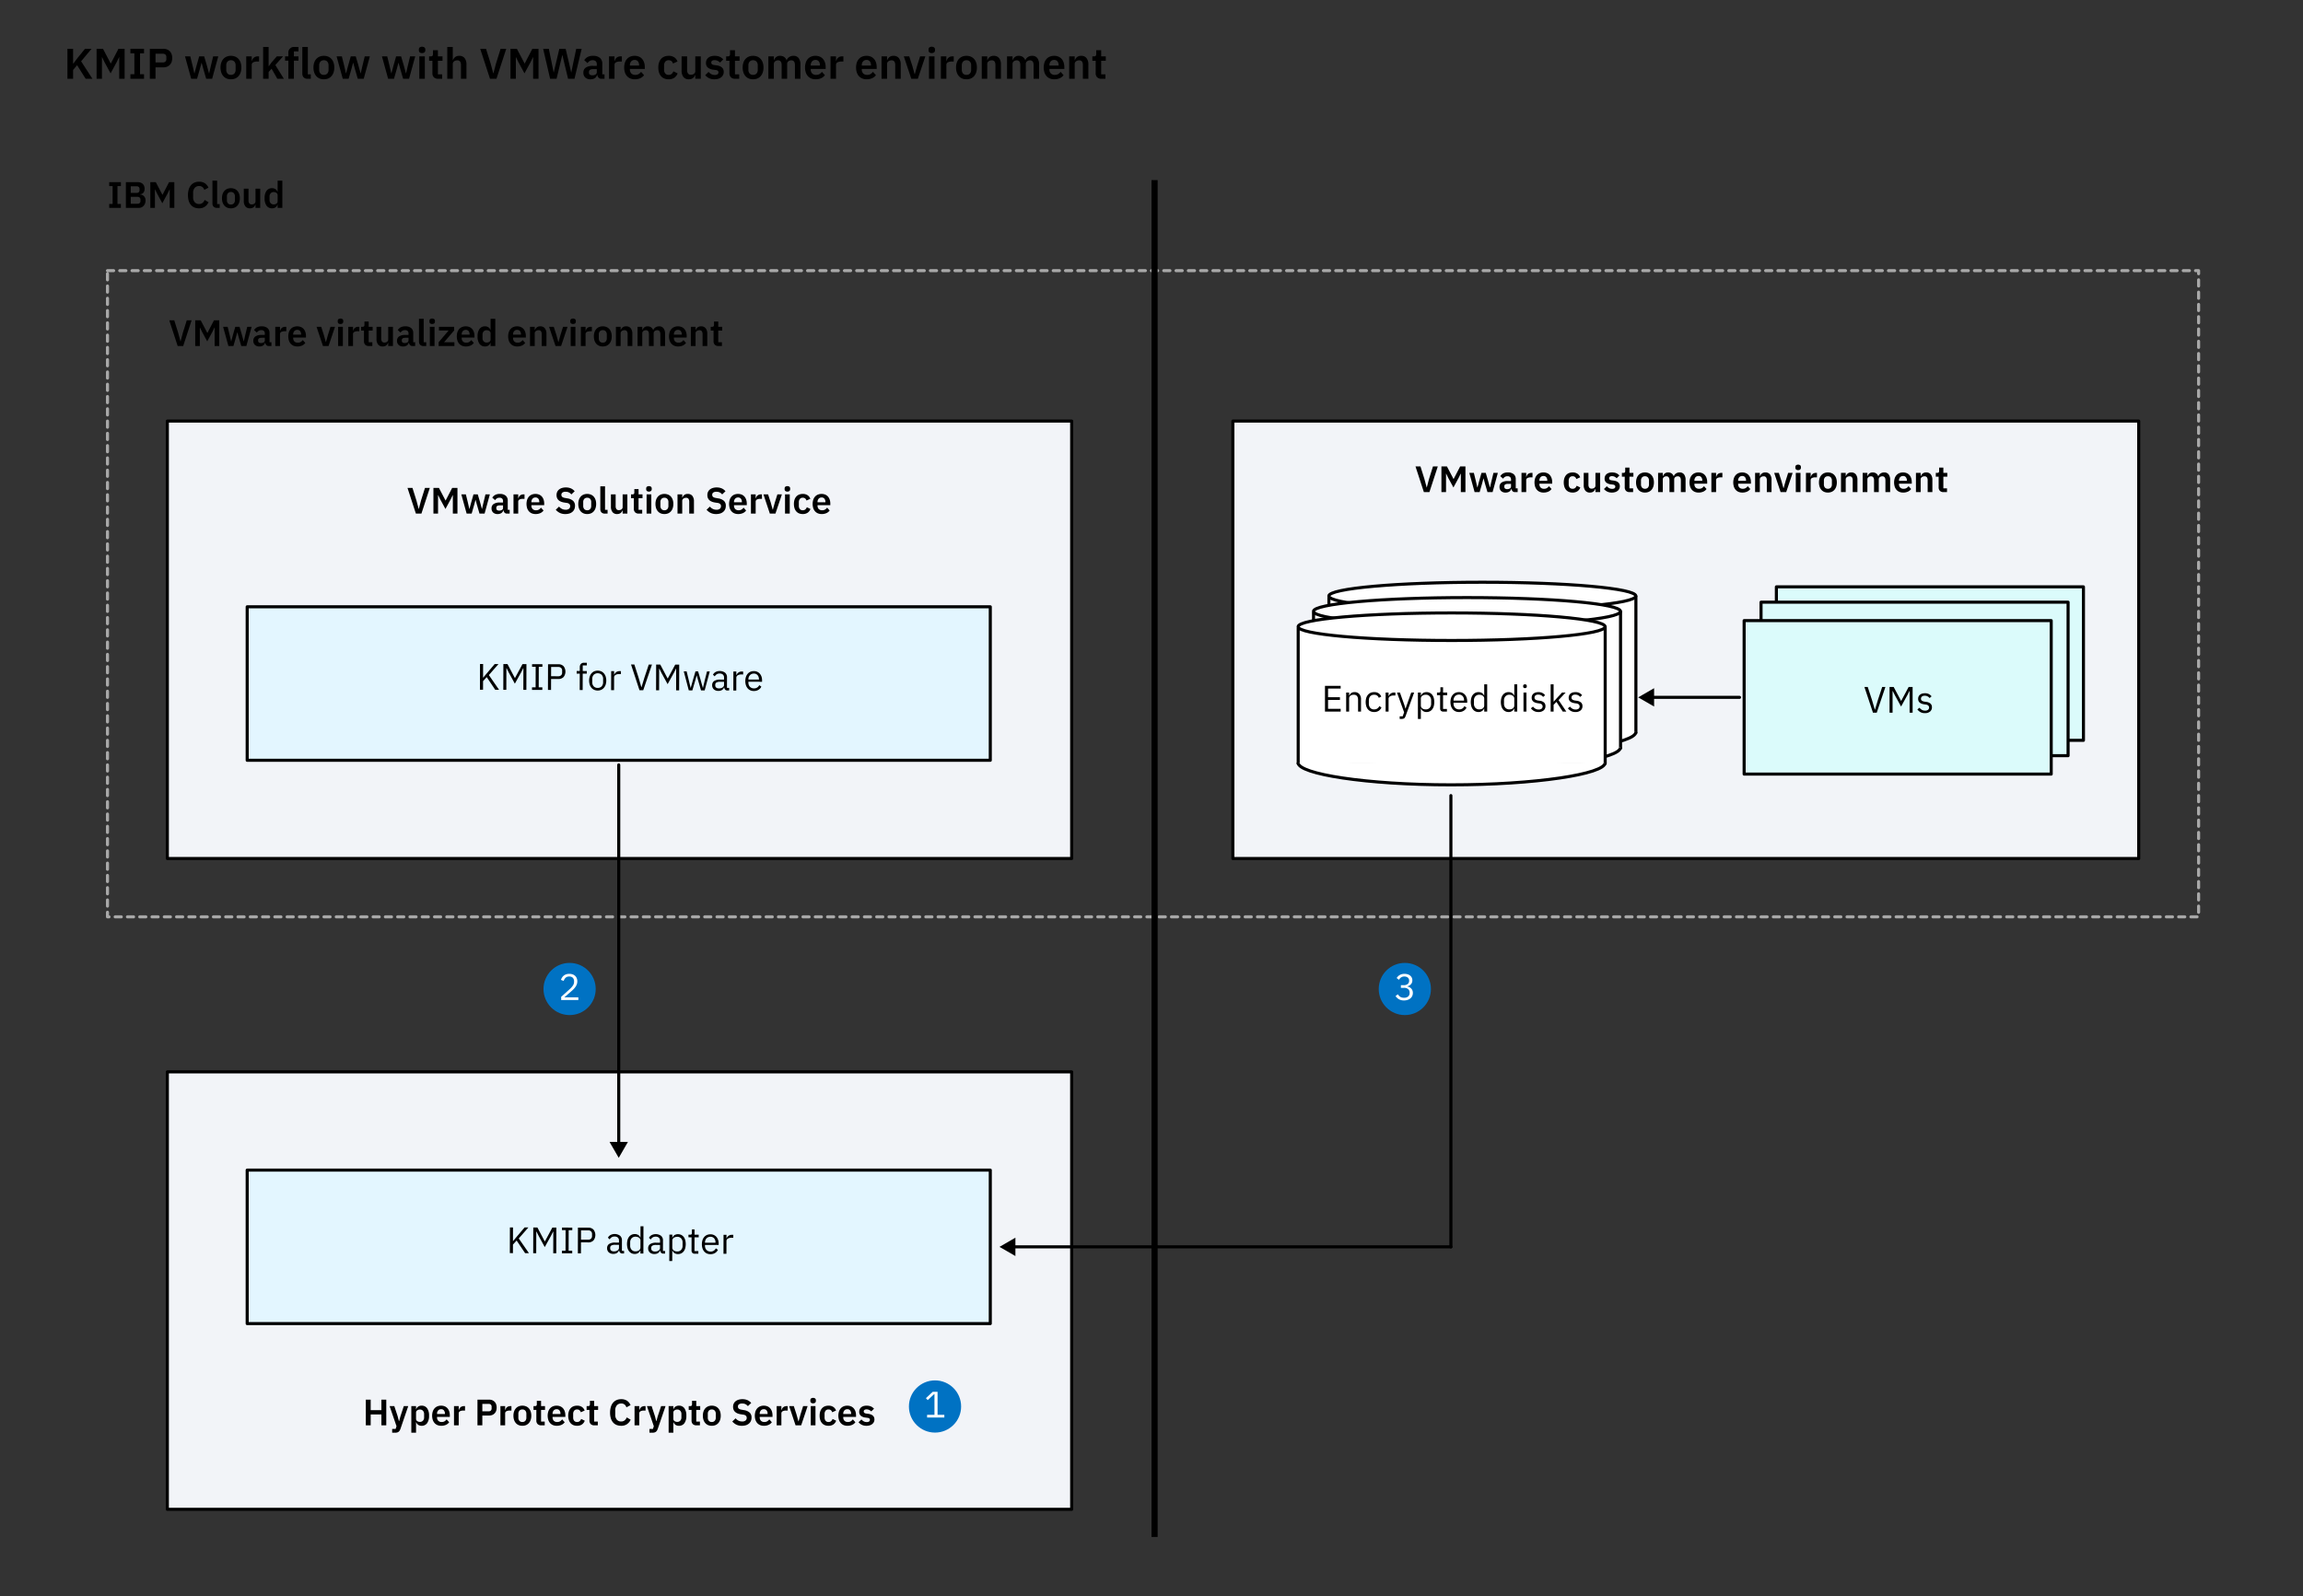 <svg xmlns="http://www.w3.org/2000/svg" width="750" height="520" viewBox="0 0 750 520"><rect x="0" y="0" width="750" height="520" fill="#333333" stroke="none"/><defs><style>.cls-1{fill:#f2f4f8;}.cls-1,.cls-3,.cls-4,.cls-6,.cls-7,.cls-8,.cls-9{stroke:#000;}.cls-1,.cls-3,.cls-5,.cls-6,.cls-7,.cls-8{stroke-linejoin:round;}.cls-11,.cls-2,.cls-3,.cls-4{fill:#fff;}.cls-2{stroke:#fff;}.cls-2,.cls-4,.cls-9{stroke-miterlimit:10;}.cls-3,.cls-5,.cls-8{stroke-linecap:round;}.cls-5,.cls-8,.cls-9{fill:none;}.cls-5{stroke:#a8a8a8;stroke-dasharray:2;}.cls-6{fill:#dbfbfb;}.cls-7{fill:#e3f6ff;}.cls-9{stroke-width:2px;}.cls-10{fill:#0072c3;}</style></defs><g id="Layer_1" data-name="Layer 1"><rect class="cls-1" x="401.5" y="137.167" width="295" height="142.5"/><rect class="cls-2" x="432.5" y="195.167" width="100" height="43"/><line class="cls-3" x1="432.769" y1="238.71" x2="432.769" y2="194.709"/><line class="cls-3" x1="532.75" y1="238.71" x2="532.75" y2="194.247"/><path class="cls-4" d="M532.731,238.458c0,3.682-22.701,7.206-50.199,7.206s-49.782-3.519-49.782-7.201"/><ellipse class="cls-4" cx="482.74" cy="194.151" rx="49.99" ry="4.487"/><rect class="cls-5" x="35" y="88.166" width="681" height="210.5"/><rect class="cls-6" x="578.5" y="191.167" width="100" height="50"/><rect class="cls-1" x="54.5" y="349.166" width="294.5" height="142.5"/><rect class="cls-7" x="80.5" y="381.166" width="242" height="50"/><rect class="cls-1" x="54.5" y="137.167" width="294.5" height="142.5"/><rect class="cls-7" x="80.5" y="197.667" width="242" height="50"/><line class="cls-8" x1="537.806" y1="227.167" x2="566.5" y2="227.167"/><polygon points="538.681 230.158 533.5 227.167 538.681 224.175 538.681 230.158"/><rect class="cls-6" x="573.5" y="196.167" width="100" height="50"/><line class="cls-8" x1="472.5" y1="406.166" x2="329.806" y2="406.166"/><polygon points="330.681 403.175 325.5 406.167 330.681 409.158 330.681 403.175"/><rect class="cls-2" x="427.5" y="200.167" width="100" height="43"/><line class="cls-8" x1="427.769" y1="243.71" x2="427.769" y2="199.709"/><line class="cls-8" x1="527.75" y1="243.71" x2="527.75" y2="199.247"/><path class="cls-4" d="M527.731,243.458c0,3.682-22.701,7.206-50.199,7.206s-49.782-3.519-49.782-7.201"/><ellipse class="cls-4" cx="477.74" cy="199.151" rx="49.99" ry="4.487"/><rect class="cls-6" x="568" y="202.167" width="100" height="50"/><rect class="cls-2" x="422.5" y="205.167" width="100" height="43"/><line class="cls-3" x1="422.769" y1="248.71" x2="422.769" y2="204.709"/><line class="cls-3" x1="522.75" y1="248.71" x2="522.75" y2="204.247"/><path class="cls-4" d="M522.731,248.458c0,3.682-22.701,7.206-50.199,7.206s-49.782-3.519-49.782-7.201"/><ellipse class="cls-4" cx="472.74" cy="204.151" rx="49.99" ry="4.487"/><line class="cls-8" x1="201.5" y1="372.861" x2="201.5" y2="249.167"/><polygon points="204.492 371.985 201.5 377.167 198.508 371.985 204.492 371.985"/><line class="cls-8" x1="472.5" y1="406.166" x2="472.5" y2="259.166"/><line class="cls-9" x1="376" y1="500.666" x2="376" y2="58.666"/></g><g id="Text"><path d="M35.569,67.716V66.443h1.105V60.612H35.569V59.34h3.805v1.272H38.257v5.831h1.116v1.272Z"/><path d="M40.994,59.34H44.87a2.611,2.611,0,0,1,.93.156,2.037,2.037,0,0,1,.702.432,1.798,1.798,0,0,1,.438.678,2.496,2.496,0,0,1,.15.883,2.28,2.28,0,0,1-.126.809,1.58,1.58,0,0,1-.336.546,1.376,1.376,0,0,1-.48.324,1.665,1.665,0,0,1-.558.12v.071a1.847,1.847,0,0,1,.594.108,1.767,1.767,0,0,1,.588.342,1.871,1.871,0,0,1,.45.601,2.04,2.04,0,0,1,.18.905,2.708,2.708,0,0,1-.161.942,2.387,2.387,0,0,1-.45.762,2.106,2.106,0,0,1-.685.511,2.004,2.004,0,0,1-.863.185h-4.248Zm1.584,3.492h1.956a.923.923,0,0,0,.672-.234.875.875,0,0,0,.239-.654v-.371a.875.875,0,0,0-.239-.654.923.923,0,0,0-.672-.234H42.578Zm0,3.54h2.208a1.001,1.001,0,0,0,.708-.234.88.88,0,0,0,.252-.678v-.408a.9.9,0,0,0-.252-.684.986.986,0,0,0-.708-.24h-2.208Z"/><path d="M55.273,61.704h-.048l-.647,1.332-1.716,3.168-1.717-3.168-.647-1.332H50.45v6.012h-1.5V59.34h1.788l2.147,4.092h.048l2.124-4.092h1.716v8.376h-1.5Z"/><path d="M64.825,67.859a3.946,3.946,0,0,1-1.494-.27A2.997,2.997,0,0,1,62.19,66.78a3.688,3.688,0,0,1-.726-1.339,6.16,6.16,0,0,1-.252-1.853,6.407,6.407,0,0,1,.252-1.878,3.847,3.847,0,0,1,.726-1.38,3.091,3.091,0,0,1,1.141-.847,3.733,3.733,0,0,1,1.494-.287,3.387,3.387,0,0,1,1.872.48,3.301,3.301,0,0,1,1.188,1.452l-1.355.72a1.908,1.908,0,0,0-.589-.906A1.684,1.684,0,0,0,64.825,60.6a1.771,1.771,0,0,0-1.41.601,2.473,2.473,0,0,0-.522,1.68V64.2a2.423,2.423,0,0,0,.522,1.674,1.799,1.799,0,0,0,1.41.582,1.72,1.72,0,0,0,1.157-.384,2.212,2.212,0,0,0,.654-.948L67.92,65.88a3.683,3.683,0,0,1-1.212,1.458A3.24,3.24,0,0,1,64.825,67.859Z"/><path d="M70.716,67.716a1.528,1.528,0,0,1-1.164-.397,1.565,1.565,0,0,1-.372-1.115V58.836h1.536V66.48h.828v1.236Z"/><path d="M75.193,67.859a3.034,3.034,0,0,1-1.206-.228,2.5,2.5,0,0,1-.912-.66,3.012,3.012,0,0,1-.582-1.038,4.253,4.253,0,0,1-.204-1.361,4.206,4.206,0,0,1,.204-1.357,2.957,2.957,0,0,1,.582-1.026,2.53,2.53,0,0,1,.912-.653,3.036,3.036,0,0,1,1.206-.229,3.083,3.083,0,0,1,1.212.229,2.518,2.518,0,0,1,.918.653,2.959,2.959,0,0,1,.582,1.026,4.208,4.208,0,0,1,.204,1.357,4.256,4.256,0,0,1-.204,1.361,3.014,3.014,0,0,1-.582,1.038,2.489,2.489,0,0,1-.918.66A3.081,3.081,0,0,1,75.193,67.859Zm0-1.235a1.25,1.25,0,0,0,.96-.372,1.546,1.546,0,0,0,.348-1.092V63.996a1.526,1.526,0,0,0-.348-1.08,1.251,1.251,0,0,0-.96-.372,1.236,1.236,0,0,0-.948.372,1.522,1.522,0,0,0-.348,1.08V65.16a1.542,1.542,0,0,0,.348,1.092A1.236,1.236,0,0,0,75.193,66.624Z"/><path d="M83.209,66.672h-.06a2.079,2.079,0,0,1-.223.45,1.645,1.645,0,0,1-.348.378,1.562,1.562,0,0,1-.504.264,2.173,2.173,0,0,1-.678.096,1.805,1.805,0,0,1-1.488-.636,2.808,2.808,0,0,1-.516-1.812v-3.96h1.535v3.804a1.654,1.654,0,0,0,.252.99.935.935,0,0,0,.805.342,1.681,1.681,0,0,0,.45-.061,1.124,1.124,0,0,0,.39-.185,1.034,1.034,0,0,0,.276-.311.866.866,0,0,0,.107-.439v-4.14h1.536v6.264H83.209Z"/><path d="M90.409,66.672h-.061a1.609,1.609,0,0,1-.636.864,1.872,1.872,0,0,1-1.092.323,2.122,2.122,0,0,1-1.818-.852,4.045,4.045,0,0,1-.63-2.436,3.991,3.991,0,0,1,.63-2.418,2.128,2.128,0,0,1,1.818-.847,1.897,1.897,0,0,1,1.092.318,1.579,1.579,0,0,1,.636.857h.061V58.836h1.535v8.88H90.409Zm-1.296-.084a1.559,1.559,0,0,0,.924-.264.873.873,0,0,0,.372-.757V63.576a.868.868,0,0,0-.372-.733,1.512,1.512,0,0,0-.924-.276,1.247,1.247,0,0,0-.967.402,1.534,1.534,0,0,0-.365,1.074v1.08a1.508,1.508,0,0,0,.365,1.067A1.252,1.252,0,0,0,89.113,66.588Z"/><path d="M57.861,112.716l-2.735-8.376h1.619l1.284,4.08.744,2.784h.036l.732-2.784,1.283-4.08H62.397l-2.736,8.376Z"/><path d="M69.897,106.704h-.048l-.647,1.332-1.716,3.168-1.717-3.168-.647-1.332h-.048v6.012h-1.5V104.34h1.788l2.147,4.092h.048l2.124-4.092H71.397v8.376h-1.5Z"/><path d="M72.658,106.452h1.476l.636,2.58.492,2.147h.048l.576-2.147.732-2.58h1.392l.756,2.58.588,2.147h.048l.492-2.147.624-2.58h1.429l-1.717,6.264H78.574l-.805-2.76-.468-1.704h-.036l-.456,1.704-.792,2.76H74.385Z"/><path d="M87.549,112.716a1.076,1.076,0,0,1-.798-.294,1.35,1.35,0,0,1-.366-.786H86.313a1.465,1.465,0,0,1-.636.918,2.167,2.167,0,0,1-1.188.306,2.028,2.028,0,0,1-1.476-.502,1.784,1.784,0,0,1-.516-1.34,1.624,1.624,0,0,1,.695-1.441,3.511,3.511,0,0,1,1.98-.473h1.068v-.456a1.133,1.133,0,0,0-.276-.816,1.184,1.184,0,0,0-.888-.288,1.478,1.478,0,0,0-.87.233,2.319,2.319,0,0,0-.559.559l-.912-.821a2.66,2.66,0,0,1,.925-.875,3.043,3.043,0,0,1,1.524-.332,2.862,2.862,0,0,1,1.933.575,2.073,2.073,0,0,1,.659,1.651V111.48h.624v1.236Zm-2.544-.972a1.619,1.619,0,0,0,.876-.227.74.74,0,0,0,.36-.668v-.822h-.984q-1.2,0-1.2.764v.202a.663.663,0,0,0,.246.566A1.152,1.152,0,0,0,85.005,111.744Z"/><path d="M89.648,112.716v-6.264h1.536v1.296h.06a2.009,2.009,0,0,1,.186-.486,1.495,1.495,0,0,1,.33-.414,1.573,1.573,0,0,1,.486-.288,1.832,1.832,0,0,1,.653-.107h.336v1.452h-.48a2.402,2.402,0,0,0-1.176.228.792.792,0,0,0-.397.744v3.84Z"/><path d="M96.836,112.859a3.125,3.125,0,0,1-1.242-.233,2.57,2.57,0,0,1-.924-.66,2.949,2.949,0,0,1-.582-1.032,4.652,4.652,0,0,1-.006-2.706,2.942,2.942,0,0,1,.57-1.025,2.518,2.518,0,0,1,.912-.66,3.041,3.041,0,0,1,1.224-.234,2.977,2.977,0,0,1,1.272.252,2.453,2.453,0,0,1,.889.684,2.966,2.966,0,0,1,.521,1.002,4.144,4.144,0,0,1,.174,1.218v.504H95.481v.155a1.53,1.53,0,0,0,.384,1.09,1.484,1.484,0,0,0,1.14.411,1.697,1.697,0,0,0,.942-.238,2.681,2.681,0,0,0,.653-.607l.828.927a2.572,2.572,0,0,1-1.05.848A3.643,3.643,0,0,1,96.836,112.859ZM96.813,107.46a1.231,1.231,0,0,0-.973.408,1.534,1.534,0,0,0-.359,1.056v.096h2.567v-.107a1.646,1.646,0,0,0-.317-1.05A1.102,1.102,0,0,0,96.813,107.46Z"/><path d="M105.177,112.716l-2.089-6.264h1.513l.876,2.699.611,2.232h.084l.612-2.232.853-2.699h1.464l-2.101,6.264Z"/><path d="M110.889,105.54a.934.934,0,0,1-.691-.216.762.762,0,0,1-.21-.553v-.239a.762.762,0,0,1,.21-.553,1.202,1.202,0,0,1,1.374,0,.747.747,0,0,1,.216.553v.239a.747.747,0,0,1-.216.553A.936.936,0,0,1,110.889,105.54Zm-.769.912h1.536v6.264h-1.536Z"/><path d="M113.432,112.716v-6.264h1.536v1.296h.06a2.005,2.005,0,0,1,.186-.486,1.495,1.495,0,0,1,.33-.414,1.575,1.575,0,0,1,.486-.288,1.832,1.832,0,0,1,.653-.107h.336v1.452h-.48a2.402,2.402,0,0,0-1.176.228.792.792,0,0,0-.396.744v3.84Z"/><path d="M120.152,112.716a1.638,1.638,0,0,1-1.206-.413,1.595,1.595,0,0,1-.414-1.179v-3.437h-.924v-1.235h.48a.575.575,0,0,0,.474-.162.786.786,0,0,0,.126-.486v-1.068h1.38v1.717h1.284v1.235h-1.284v3.792h1.188v1.236Z"/><path d="M126.428,111.672h-.059a2.084,2.084,0,0,1-.223.45,1.645,1.645,0,0,1-.348.378,1.562,1.562,0,0,1-.504.264,2.173,2.173,0,0,1-.678.096,1.805,1.805,0,0,1-1.488-.636,2.809,2.809,0,0,1-.516-1.812v-3.96h1.535v3.804a1.654,1.654,0,0,0,.252.99.935.935,0,0,0,.805.342,1.68,1.68,0,0,0,.45-.061,1.124,1.124,0,0,0,.39-.185,1.034,1.034,0,0,0,.276-.311.866.866,0,0,0,.107-.439v-4.14h1.536v6.264h-1.536Z"/><path d="M134.348,112.716a1.076,1.076,0,0,1-.798-.294,1.35,1.35,0,0,1-.366-.786h-.072a1.466,1.466,0,0,1-.636.918,2.167,2.167,0,0,1-1.188.306,2.028,2.028,0,0,1-1.476-.502,1.785,1.785,0,0,1-.516-1.34,1.624,1.624,0,0,1,.695-1.441,3.512,3.512,0,0,1,1.98-.473h1.068v-.456a1.133,1.133,0,0,0-.276-.816,1.185,1.185,0,0,0-.888-.288,1.478,1.478,0,0,0-.87.233,2.317,2.317,0,0,0-.558.559l-.912-.821a2.661,2.661,0,0,1,.925-.875,3.043,3.043,0,0,1,1.524-.332,2.862,2.862,0,0,1,1.933.575,2.072,2.072,0,0,1,.659,1.651V111.48h.624v1.236Zm-2.544-.972a1.619,1.619,0,0,0,.876-.227.74.74,0,0,0,.36-.668v-.822h-.984q-1.2,0-1.2.764v.202a.663.663,0,0,0,.246.566A1.152,1.152,0,0,0,131.804,111.744Z"/><path d="M137.984,112.716a1.528,1.528,0,0,1-1.164-.397,1.565,1.565,0,0,1-.372-1.115v-7.368h1.536V111.48h.828v1.236Z"/><path d="M140.744,105.54a.934.934,0,0,1-.69-.216.762.762,0,0,1-.21-.553v-.239a.762.762,0,0,1,.21-.553,1.201,1.201,0,0,1,1.374,0,.747.747,0,0,1,.216.553v.239a.747.747,0,0,1-.216.553A.936.936,0,0,1,140.744,105.54Zm-.769.912h1.536v6.264h-1.536Z"/><path d="M142.844,112.716V111.48l3.252-3.815h-3.144v-1.212h4.944V107.64l-3.276,3.84h3.36v1.236Z"/><path d="M151.711,112.859a3.125,3.125,0,0,1-1.242-.233,2.57,2.57,0,0,1-.924-.66,2.949,2.949,0,0,1-.582-1.032,4.652,4.652,0,0,1-.006-2.706,2.942,2.942,0,0,1,.57-1.025,2.518,2.518,0,0,1,.912-.66,3.041,3.041,0,0,1,1.224-.234,2.977,2.977,0,0,1,1.272.252,2.453,2.453,0,0,1,.889.684,2.966,2.966,0,0,1,.521,1.002,4.144,4.144,0,0,1,.174,1.218v.504h-4.163v.155a1.53,1.53,0,0,0,.384,1.09,1.484,1.484,0,0,0,1.14.411,1.697,1.697,0,0,0,.942-.238,2.681,2.681,0,0,0,.653-.607l.828.927a2.572,2.572,0,0,1-1.05.848A3.643,3.643,0,0,1,151.711,112.859Zm-.023-5.399a1.231,1.231,0,0,0-.973.408,1.534,1.534,0,0,0-.359,1.056v.096h2.567v-.107a1.646,1.646,0,0,0-.317-1.05A1.102,1.102,0,0,0,151.688,107.46Z"/><path d="M159.764,111.672h-.061a1.609,1.609,0,0,1-.636.864,1.872,1.872,0,0,1-1.092.323,2.122,2.122,0,0,1-1.818-.852,4.045,4.045,0,0,1-.63-2.436,3.991,3.991,0,0,1,.63-2.418,2.128,2.128,0,0,1,1.818-.847,1.897,1.897,0,0,1,1.092.318,1.579,1.579,0,0,1,.636.857h.061v-3.647h1.535v8.88h-1.535Zm-1.296-.084a1.559,1.559,0,0,0,.924-.264.873.873,0,0,0,.372-.757v-1.991a.868.868,0,0,0-.372-.733,1.513,1.513,0,0,0-.924-.276,1.247,1.247,0,0,0-.967.402,1.534,1.534,0,0,0-.365,1.074v1.08a1.508,1.508,0,0,0,.365,1.067A1.252,1.252,0,0,0,158.468,111.588Z"/><path d="M168.44,112.859a3.124,3.124,0,0,1-1.242-.233,2.569,2.569,0,0,1-.924-.66,2.949,2.949,0,0,1-.582-1.032,4.652,4.652,0,0,1-.006-2.706,2.942,2.942,0,0,1,.57-1.025,2.517,2.517,0,0,1,.912-.66,3.04,3.04,0,0,1,1.224-.234,2.977,2.977,0,0,1,1.272.252,2.453,2.453,0,0,1,.889.684,2.966,2.966,0,0,1,.521,1.002,4.144,4.144,0,0,1,.174,1.218v.504h-4.163v.155a1.529,1.529,0,0,0,.384,1.09,1.484,1.484,0,0,0,1.14.411,1.697,1.697,0,0,0,.942-.238,2.681,2.681,0,0,0,.653-.607l.828.927a2.572,2.572,0,0,1-1.05.848A3.643,3.643,0,0,1,168.44,112.859Zm-.023-5.399a1.231,1.231,0,0,0-.973.408,1.534,1.534,0,0,0-.359,1.056v.096h2.567v-.107a1.646,1.646,0,0,0-.317-1.05A1.102,1.102,0,0,0,168.417,107.46Z"/><path d="M172.603,112.716v-6.264h1.536v1.044H174.2a2.014,2.014,0,0,1,.606-.847,1.753,1.753,0,0,1,1.147-.342,1.804,1.804,0,0,1,1.487.636,2.808,2.808,0,0,1,.517,1.812v3.96h-1.536v-3.804a1.732,1.732,0,0,0-.24-1.008.905.905,0,0,0-.792-.337,1.614,1.614,0,0,0-.462.066,1.284,1.284,0,0,0-.396.192.989.989,0,0,0-.282.311.856.856,0,0,0-.108.439v4.14Z"/><path d="M180.908,112.716l-2.089-6.264h1.513l.876,2.699.611,2.232h.084l.612-2.232.853-2.699h1.464l-2.1,6.264Z"/><path d="M186.62,105.54a.934.934,0,0,1-.69-.216.762.762,0,0,1-.21-.553v-.239a.762.762,0,0,1,.21-.553,1.201,1.201,0,0,1,1.374,0,.747.747,0,0,1,.216.553v.239a.747.747,0,0,1-.216.553A.936.936,0,0,1,186.62,105.54Zm-.768.912h1.536v6.264h-1.536Z"/><path d="M189.163,112.716v-6.264h1.536v1.296h.061a2.004,2.004,0,0,1,.185-.486,1.497,1.497,0,0,1,.33-.414,1.574,1.574,0,0,1,.486-.288,1.832,1.832,0,0,1,.653-.107h.336v1.452h-.48a2.402,2.402,0,0,0-1.176.228.792.792,0,0,0-.397.744v3.84Z"/><path d="M196.303,112.859a3.034,3.034,0,0,1-1.206-.228,2.498,2.498,0,0,1-.912-.66,3.012,3.012,0,0,1-.582-1.038,4.256,4.256,0,0,1-.204-1.361,4.208,4.208,0,0,1,.204-1.357,2.958,2.958,0,0,1,.582-1.026,2.528,2.528,0,0,1,.912-.653,3.036,3.036,0,0,1,1.206-.229,3.082,3.082,0,0,1,1.212.229,2.517,2.517,0,0,1,.918.653,2.956,2.956,0,0,1,.582,1.026,4.206,4.206,0,0,1,.204,1.357,4.253,4.253,0,0,1-.204,1.361,3.01,3.01,0,0,1-.582,1.038,2.487,2.487,0,0,1-.918.66A3.08,3.08,0,0,1,196.303,112.859Zm0-1.235a1.25,1.25,0,0,0,.96-.372,1.546,1.546,0,0,0,.348-1.092v-1.164a1.526,1.526,0,0,0-.348-1.08,1.251,1.251,0,0,0-.96-.372,1.236,1.236,0,0,0-.948.372,1.522,1.522,0,0,0-.348,1.08V110.16a1.542,1.542,0,0,0,.348,1.092A1.235,1.235,0,0,0,196.303,111.624Z"/><path d="M200.575,112.716v-6.264h1.536v1.044h.061a2.014,2.014,0,0,1,.606-.847,1.753,1.753,0,0,1,1.146-.342,1.804,1.804,0,0,1,1.487.636,2.808,2.808,0,0,1,.517,1.812v3.96h-1.536v-3.804a1.732,1.732,0,0,0-.24-1.008.905.905,0,0,0-.792-.337,1.613,1.613,0,0,0-.462.066,1.283,1.283,0,0,0-.396.192.991.991,0,0,0-.282.311.857.857,0,0,0-.108.439v4.14Z"/><path d="M207.63,112.716v-6.264h1.536v1.044h.061a2.02,2.02,0,0,1,.575-.84,1.617,1.617,0,0,1,1.105-.349,1.968,1.968,0,0,1,1.116.312,1.836,1.836,0,0,1,.695.947h.024a1.766,1.766,0,0,1,.666-.894,2.06,2.06,0,0,1,1.254-.366,1.7,1.7,0,0,1,1.422.636,2.885,2.885,0,0,1,.498,1.812v3.96h-1.536v-3.804q0-1.345-1.008-1.345a1.445,1.445,0,0,0-.438.066,1.158,1.158,0,0,0-.372.192.933.933,0,0,0-.259.311.951.951,0,0,0-.096.439v4.14h-1.536v-3.804q0-1.345-1.008-1.345a1.412,1.412,0,0,0-.426.066,1.169,1.169,0,0,0-.372.192.982.982,0,0,0-.264.311.896.896,0,0,0-.102.439v4.14Z"/><path d="M220.819,112.859a3.124,3.124,0,0,1-1.242-.233,2.569,2.569,0,0,1-.924-.66,2.949,2.949,0,0,1-.582-1.032,4.652,4.652,0,0,1-.006-2.706,2.94,2.94,0,0,1,.57-1.025,2.516,2.516,0,0,1,.912-.66,3.04,3.04,0,0,1,1.224-.234,2.977,2.977,0,0,1,1.272.252,2.454,2.454,0,0,1,.889.684,2.968,2.968,0,0,1,.521,1.002,4.144,4.144,0,0,1,.174,1.218v.504h-4.163v.155a1.529,1.529,0,0,0,.384,1.09,1.484,1.484,0,0,0,1.14.411,1.697,1.697,0,0,0,.942-.238,2.681,2.681,0,0,0,.653-.607l.828.927a2.572,2.572,0,0,1-1.05.848A3.643,3.643,0,0,1,220.819,112.859Zm-.023-5.399a1.23,1.23,0,0,0-.973.408,1.534,1.534,0,0,0-.359,1.056v.096h2.567v-.107a1.646,1.646,0,0,0-.317-1.05A1.102,1.102,0,0,0,220.795,107.46Z"/><path d="M224.983,112.716v-6.264h1.536v1.044h.061a2.014,2.014,0,0,1,.606-.847,1.753,1.753,0,0,1,1.146-.342,1.804,1.804,0,0,1,1.487.636,2.808,2.808,0,0,1,.517,1.812v3.96h-1.536v-3.804a1.732,1.732,0,0,0-.24-1.008.905.905,0,0,0-.792-.337,1.613,1.613,0,0,0-.462.066,1.283,1.283,0,0,0-.396.192.991.991,0,0,0-.282.311.857.857,0,0,0-.108.439v4.14Z"/><path d="M233.995,112.716a1.637,1.637,0,0,1-1.206-.413,1.595,1.595,0,0,1-.414-1.179v-3.437h-.924v-1.235h.48a.575.575,0,0,0,.474-.162.786.786,0,0,0,.126-.486v-1.068h1.38v1.717h1.284v1.235h-1.284v3.792h1.188v1.236Z"/><path d="M25.109,21.239l-1.302,1.54v2.884H21.96v-9.772h1.848V20.707h.07l1.386-1.834,2.422-2.982h2.128l-3.402,4.074,3.682,5.698H27.895Z"/><path d="M38.829,18.649h-.056l-.756,1.554-2.002,3.696-2.002-3.696-.756-1.554h-.056v7.014h-1.75v-9.772h2.086l2.506,4.774h.056l2.478-4.774h2.002v9.772h-1.75Z"/><path d="M42.47,25.663V24.179h1.288V17.375H42.47V15.891h4.438V17.375H45.605v6.804h1.302v1.484Z"/><path d="M48.797,25.663v-9.772h4.396a3.22,3.22,0,0,1,1.211.217,2.566,2.566,0,0,1,.917.616,2.652,2.652,0,0,1,.574.959,3.997,3.997,0,0,1,0,2.471,2.66,2.66,0,0,1-.574.952,2.561,2.561,0,0,1-.917.616,3.22,3.22,0,0,1-1.211.217H50.645v3.724Zm1.848-5.32h2.38a1.182,1.182,0,0,0,.84-.287,1.063,1.063,0,0,0,.308-.819v-.644a1.04,1.04,0,0,0-.308-.812,1.202,1.202,0,0,0-.84-.28h-2.38Z"/><path d="M60.248,18.355h1.722l.742,3.01.574,2.506h.056l.672-2.506.854-3.01h1.624l.882,3.01.685,2.506h.056l.574-2.506.728-3.01H71.085l-2.002,7.308H67.151l-.938-3.22-.546-1.988h-.042l-.532,1.988-.924,3.22H62.265Z"/><path d="M75.201,25.831a3.553,3.553,0,0,1-1.407-.266,2.917,2.917,0,0,1-1.064-.77,3.506,3.506,0,0,1-.679-1.211,4.948,4.948,0,0,1-.238-1.589,4.886,4.886,0,0,1,.238-1.582,3.442,3.442,0,0,1,.679-1.197,2.954,2.954,0,0,1,1.064-.763,3.555,3.555,0,0,1,1.407-.266,3.605,3.605,0,0,1,1.414.266,2.937,2.937,0,0,1,1.071.763,3.457,3.457,0,0,1,.679,1.197,4.9,4.9,0,0,1,.238,1.582,4.962,4.962,0,0,1-.238,1.589,3.522,3.522,0,0,1-.679,1.211,2.901,2.901,0,0,1-1.071.77A3.604,3.604,0,0,1,75.201,25.831Zm0-1.442a1.459,1.459,0,0,0,1.12-.434,1.801,1.801,0,0,0,.406-1.274V21.323a1.78,1.78,0,0,0-.406-1.26,1.46,1.46,0,0,0-1.12-.434,1.442,1.442,0,0,0-1.106.434,1.778,1.778,0,0,0-.406,1.26v1.358a1.798,1.798,0,0,0,.406,1.274A1.44,1.44,0,0,0,75.201,24.389Z"/><path d="M80.185,25.663V18.355h1.792v1.512h.07a2.321,2.321,0,0,1,.217-.567,1.734,1.734,0,0,1,.385-.483,1.849,1.849,0,0,1,.567-.336,2.126,2.126,0,0,1,.763-.126h.392v1.694h-.56a2.811,2.811,0,0,0-1.372.266.925.925,0,0,0-.462.868v4.48Z"/><path d="M85.686,15.303h1.792v6.244h.07l.966-1.316,1.638-1.876h2.03l-2.52,2.828,2.786,4.48H90.32l-1.876-3.276-.966,1.05v2.226h-1.792Z"/><path d="M93.918,19.769H92.84V18.355h1.078v-1.05a1.803,1.803,0,0,1,2.016-2.002h1.274v1.442H95.71v1.61h1.498v1.414H95.71v5.894H93.918Z"/><path d="M100.247,25.663a1.782,1.782,0,0,1-1.358-.462,1.828,1.828,0,0,1-.434-1.302V15.303h1.792v8.918h.966v1.442Z"/><path d="M105.468,25.831a3.553,3.553,0,0,1-1.407-.266,2.917,2.917,0,0,1-1.064-.77,3.506,3.506,0,0,1-.679-1.211,4.948,4.948,0,0,1-.238-1.589,4.886,4.886,0,0,1,.238-1.582,3.442,3.442,0,0,1,.679-1.197,2.954,2.954,0,0,1,1.064-.763,3.555,3.555,0,0,1,1.407-.266,3.605,3.605,0,0,1,1.414.266,2.938,2.938,0,0,1,1.071.763,3.458,3.458,0,0,1,.679,1.197,4.9,4.9,0,0,1,.238,1.582,4.962,4.962,0,0,1-.238,1.589,3.524,3.524,0,0,1-.679,1.211,2.901,2.901,0,0,1-1.071.77A3.604,3.604,0,0,1,105.468,25.831Zm0-1.442a1.459,1.459,0,0,0,1.12-.434,1.801,1.801,0,0,0,.406-1.274V21.323a1.78,1.78,0,0,0-.406-1.26,1.46,1.46,0,0,0-1.12-.434,1.442,1.442,0,0,0-1.106.434,1.778,1.778,0,0,0-.406,1.26v1.358a1.798,1.798,0,0,0,.406,1.274A1.44,1.44,0,0,0,105.468,24.389Z"/><path d="M109.612,18.355h1.722l.742,3.01.574,2.506h.056l.672-2.506.854-3.01h1.624l.882,3.01.685,2.506h.056l.574-2.506.728-3.01h1.666l-2.002,7.308h-1.932l-.938-3.22-.546-1.988h-.042l-.532,1.988-.924,3.22h-1.904Z"/><path d="M124.382,18.355h1.722l.742,3.01.574,2.506h.056l.672-2.506.854-3.01h1.624l.882,3.01.685,2.506h.056l.574-2.506.728-3.01h1.666l-2.002,7.308h-1.932l-.938-3.22L129.8,20.455h-.042l-.532,1.988-.924,3.22h-1.904Z"/><path d="M137.458,17.291a1.088,1.088,0,0,1-.805-.252.885.885,0,0,1-.245-.644v-.28a.885.885,0,0,1,.245-.644,1.401,1.401,0,0,1,1.603,0,.873.873,0,0,1,.252.644v.28a.873.873,0,0,1-.252.644A1.092,1.092,0,0,1,137.458,17.291Zm-.896,1.064h1.792v7.308h-1.792Z"/><path d="M142.708,25.663a1.91,1.91,0,0,1-1.407-.481,1.858,1.858,0,0,1-.483-1.376V19.797H139.74V18.355h.56a.668.668,0,0,0,.553-.189.913.913,0,0,0,.147-.567V16.353h1.61v2.002h1.498v1.442H142.61v4.424h1.386v1.442Z"/><path d="M145.662,15.303h1.792v4.27h.07a2.343,2.343,0,0,1,.707-.987,2.041,2.041,0,0,1,1.337-.399,2.107,2.107,0,0,1,1.736.742,3.28,3.28,0,0,1,.602,2.114v4.62h-1.792v-4.438a2.025,2.025,0,0,0-.28-1.176,1.058,1.058,0,0,0-.924-.392,1.898,1.898,0,0,0-.539.077,1.516,1.516,0,0,0-.462.224,1.167,1.167,0,0,0-.329.364.999.999,0,0,0-.126.511v4.83h-1.792Z"/><path d="M159.577,25.663l-3.192-9.772h1.89l1.498,4.76.868,3.248h.042l.854-3.248,1.498-4.76h1.834l-3.192,9.772Z"/><path d="M173.619,18.649h-.056l-.756,1.554-2.002,3.696-2.002-3.696-.756-1.554h-.056v7.014h-1.75v-9.772h2.086l2.506,4.774h.056l2.478-4.774h2.002v9.772h-1.75Z"/><path d="M179.149,25.663l-2.268-9.772h1.848l.966,4.69.602,2.996h.042l.7-2.996,1.12-4.69h2.044l1.12,4.69.686,2.996h.042l.616-2.996.994-4.69h1.764l-2.338,9.772H185.001l-1.246-5.166-.602-2.576h-.028l-.63,2.576-1.246,5.166Z"/><path d="M195.879,25.663a1.259,1.259,0,0,1-.931-.343,1.573,1.573,0,0,1-.427-.917h-.084a1.716,1.716,0,0,1-.742,1.071,2.531,2.531,0,0,1-1.386.357,2.367,2.367,0,0,1-1.722-.586,2.081,2.081,0,0,1-.602-1.563,1.893,1.893,0,0,1,.812-1.681,4.089,4.089,0,0,1,2.31-.551h1.246V20.917a1.321,1.321,0,0,0-.322-.952,1.384,1.384,0,0,0-1.036-.336,1.719,1.719,0,0,0-1.015.273,2.695,2.695,0,0,0-.651.651l-1.064-.958a3.088,3.088,0,0,1,1.078-1.02,3.544,3.544,0,0,1,1.778-.388,3.342,3.342,0,0,1,2.254.67,2.42,2.42,0,0,1,.77,1.928v3.436h.728v1.442Zm-2.968-1.134a1.884,1.884,0,0,0,1.022-.264.862.862,0,0,0,.42-.779v-.959h-1.148q-1.4,0-1.4.89v.236a.772.772,0,0,0,.287.66A1.341,1.341,0,0,0,192.911,24.529Z"/><path d="M198.329,25.663V18.355h1.792v1.512h.07a2.325,2.325,0,0,1,.217-.567,1.736,1.736,0,0,1,.385-.483,1.848,1.848,0,0,1,.567-.336,2.126,2.126,0,0,1,.763-.126h.392v1.694h-.56a2.811,2.811,0,0,0-1.372.266.925.925,0,0,0-.462.868v4.48Z"/><path d="M206.715,25.831a3.646,3.646,0,0,1-1.449-.273,2.997,2.997,0,0,1-1.078-.77,3.431,3.431,0,0,1-.679-1.204,5.426,5.426,0,0,1-.007-3.157,3.436,3.436,0,0,1,.665-1.197,2.949,2.949,0,0,1,1.064-.77,3.564,3.564,0,0,1,1.428-.273,3.482,3.482,0,0,1,1.484.294,2.861,2.861,0,0,1,1.036.798,3.446,3.446,0,0,1,.609,1.169,4.847,4.847,0,0,1,.203,1.421v.588h-4.858v.181a1.787,1.787,0,0,0,.448,1.272,1.734,1.734,0,0,0,1.33.479,1.985,1.985,0,0,0,1.099-.278,3.128,3.128,0,0,0,.763-.709l.966,1.081a3.005,3.005,0,0,1-1.225.99A4.264,4.264,0,0,1,206.715,25.831Zm-.028-6.3a1.435,1.435,0,0,0-1.134.476,1.791,1.791,0,0,0-.42,1.232v.112h2.996v-.126A1.919,1.919,0,0,0,207.758,20,1.286,1.286,0,0,0,206.687,19.531Z"/><path d="M217.761,25.831a3.678,3.678,0,0,1-1.442-.266,2.78,2.78,0,0,1-1.057-.77,3.46,3.46,0,0,1-.651-1.211,5.247,5.247,0,0,1-.224-1.589,5.18,5.18,0,0,1,.224-1.582,3.395,3.395,0,0,1,.651-1.197,2.813,2.813,0,0,1,1.057-.763,3.68,3.68,0,0,1,1.442-.266,3.183,3.183,0,0,1,1.827.49,2.752,2.752,0,0,1,1.043,1.358l-1.47.658a1.524,1.524,0,0,0-.469-.763,1.363,1.363,0,0,0-.931-.301,1.341,1.341,0,0,0-1.127.476,1.969,1.969,0,0,0-.371,1.246v1.33a1.938,1.938,0,0,0,.371,1.239,1.348,1.348,0,0,0,1.127.469,1.398,1.398,0,0,0,.994-.329,2.261,2.261,0,0,0,.546-.819l1.372.658a2.87,2.87,0,0,1-1.106,1.449A3.243,3.243,0,0,1,217.761,25.831Z"/><path d="M226.426,24.445h-.07a2.409,2.409,0,0,1-.259.525,1.92,1.92,0,0,1-.406.441,1.851,1.851,0,0,1-.588.308,2.563,2.563,0,0,1-.791.112,2.104,2.104,0,0,1-1.736-.742,3.275,3.275,0,0,1-.602-2.114v-4.62h1.792v4.438a1.927,1.927,0,0,0,.294,1.155,1.087,1.087,0,0,0,.938.399,1.999,1.999,0,0,0,.525-.07,1.319,1.319,0,0,0,.455-.217,1.214,1.214,0,0,0,.322-.364,1.002,1.002,0,0,0,.126-.511v-4.83h1.792v7.308h-1.792Z"/><path d="M232.685,25.831a3.924,3.924,0,0,1-1.764-.357,4.062,4.062,0,0,1-1.26-.987l1.092-1.065a3.296,3.296,0,0,0,.889.728,2.264,2.264,0,0,0,1.113.266,1.525,1.525,0,0,0,.931-.224.738.738,0,0,0,.287-.616.664.664,0,0,0-.203-.511,1.293,1.293,0,0,0-.693-.259l-.728-.098a3.469,3.469,0,0,1-1.813-.679,1.893,1.893,0,0,1-.623-1.533,2.27,2.27,0,0,1,.196-.959,2.032,2.032,0,0,1,.56-.728,2.567,2.567,0,0,1,.875-.462,3.782,3.782,0,0,1,1.141-.161,5.196,5.196,0,0,1,.945.077,3.418,3.418,0,0,1,.749.224,2.891,2.891,0,0,1,.616.364,5.918,5.918,0,0,1,.546.483l-1.05,1.05a2.769,2.769,0,0,0-.77-.56,2.159,2.159,0,0,0-.98-.224,1.349,1.349,0,0,0-.847.21.67.67,0,0,0-.259.546.693.693,0,0,0,.217.553,1.504,1.504,0,0,0,.735.273l.742.098q2.366.336,2.366,2.156a2.174,2.174,0,0,1-.217.973,2.221,2.221,0,0,1-.609.756,2.876,2.876,0,0,1-.945.49A4.107,4.107,0,0,1,232.685,25.831Z"/><path d="M239.446,25.663a1.91,1.91,0,0,1-1.407-.481,1.858,1.858,0,0,1-.483-1.376V19.797h-1.078V18.355h.56a.668.668,0,0,0,.553-.189.913.913,0,0,0,.147-.567V16.353h1.61v2.002h1.498v1.442h-1.498v4.424h1.386v1.442Z"/><path d="M245.243,25.831a3.553,3.553,0,0,1-1.407-.266,2.917,2.917,0,0,1-1.064-.77,3.506,3.506,0,0,1-.679-1.211,4.948,4.948,0,0,1-.238-1.589,4.886,4.886,0,0,1,.238-1.582,3.442,3.442,0,0,1,.679-1.197,2.954,2.954,0,0,1,1.064-.763,3.555,3.555,0,0,1,1.407-.266,3.605,3.605,0,0,1,1.414.266,2.937,2.937,0,0,1,1.071.763,3.457,3.457,0,0,1,.679,1.197,4.9,4.9,0,0,1,.238,1.582,4.962,4.962,0,0,1-.238,1.589,3.522,3.522,0,0,1-.679,1.211,2.901,2.901,0,0,1-1.071.77A3.604,3.604,0,0,1,245.243,25.831Zm0-1.442a1.459,1.459,0,0,0,1.12-.434,1.801,1.801,0,0,0,.406-1.274V21.323a1.78,1.78,0,0,0-.406-1.26,1.46,1.46,0,0,0-1.12-.434,1.442,1.442,0,0,0-1.106.434,1.778,1.778,0,0,0-.406,1.26v1.358a1.798,1.798,0,0,0,.406,1.274A1.44,1.44,0,0,0,245.243,24.389Z"/><path d="M250.227,25.663V18.355h1.792v1.218h.07a2.37,2.37,0,0,1,.672-.98,1.885,1.885,0,0,1,1.288-.406,2.294,2.294,0,0,1,1.302.364,2.148,2.148,0,0,1,.812,1.106h.028a2.056,2.056,0,0,1,.777-1.043,2.405,2.405,0,0,1,1.463-.427,1.984,1.984,0,0,1,1.659.742,3.363,3.363,0,0,1,.581,2.114v4.62h-1.792v-4.438q0-1.568-1.176-1.568a1.709,1.709,0,0,0-.511.077,1.371,1.371,0,0,0-.434.224,1.06,1.06,0,0,0-.413.875v4.83h-1.792v-4.438q0-1.568-1.176-1.568a1.665,1.665,0,0,0-.497.077,1.371,1.371,0,0,0-.434.224,1.171,1.171,0,0,0-.308.364,1.048,1.048,0,0,0-.119.511v4.83Z"/><path d="M265.612,25.831a3.646,3.646,0,0,1-1.449-.273,2.997,2.997,0,0,1-1.078-.77,3.433,3.433,0,0,1-.679-1.204,5.428,5.428,0,0,1-.007-3.157,3.438,3.438,0,0,1,.665-1.197,2.949,2.949,0,0,1,1.064-.77,3.564,3.564,0,0,1,1.428-.273,3.481,3.481,0,0,1,1.484.294,2.86,2.86,0,0,1,1.036.798,3.446,3.446,0,0,1,.609,1.169,4.847,4.847,0,0,1,.203,1.421v.588H264.03v.181a1.788,1.788,0,0,0,.448,1.272,1.734,1.734,0,0,0,1.33.479,1.984,1.984,0,0,0,1.099-.278,3.127,3.127,0,0,0,.763-.709l.966,1.081a3.004,3.004,0,0,1-1.225.99A4.263,4.263,0,0,1,265.612,25.831Zm-.028-6.3a1.435,1.435,0,0,0-1.134.476,1.791,1.791,0,0,0-.42,1.232v.112h2.996v-.126A1.919,1.919,0,0,0,266.655,20,1.286,1.286,0,0,0,265.584,19.531Z"/><path d="M270.47,25.663V18.355h1.792v1.512h.07a2.325,2.325,0,0,1,.217-.567,1.736,1.736,0,0,1,.385-.483,1.848,1.848,0,0,1,.567-.336,2.126,2.126,0,0,1,.763-.126h.392v1.694h-.56a2.812,2.812,0,0,0-1.372.266.925.925,0,0,0-.462.868v4.48Z"/><path d="M282.23,25.831a3.646,3.646,0,0,1-1.449-.273,2.998,2.998,0,0,1-1.078-.77,3.433,3.433,0,0,1-.679-1.204,5.426,5.426,0,0,1-.007-3.157,3.439,3.439,0,0,1,.665-1.197,2.95,2.95,0,0,1,1.064-.77,3.564,3.564,0,0,1,1.428-.273,3.481,3.481,0,0,1,1.484.294,2.86,2.86,0,0,1,1.036.798,3.443,3.443,0,0,1,.609,1.169,4.844,4.844,0,0,1,.203,1.421v.588h-4.858v.181a1.788,1.788,0,0,0,.448,1.272,1.734,1.734,0,0,0,1.33.479,1.984,1.984,0,0,0,1.099-.278,3.127,3.127,0,0,0,.763-.709l.966,1.081a3.004,3.004,0,0,1-1.225.99A4.264,4.264,0,0,1,282.23,25.831Zm-.028-6.3a1.435,1.435,0,0,0-1.134.476,1.791,1.791,0,0,0-.42,1.232v.112h2.996v-.126A1.919,1.919,0,0,0,283.273,20,1.286,1.286,0,0,0,282.202,19.531Z"/><path d="M287.088,25.663V18.355h1.792v1.218h.07a2.343,2.343,0,0,1,.707-.987,2.042,2.042,0,0,1,1.337-.399,2.107,2.107,0,0,1,1.736.742,3.28,3.28,0,0,1,.602,2.114v4.62H291.54v-4.438a2.025,2.025,0,0,0-.28-1.176,1.058,1.058,0,0,0-.924-.392,1.896,1.896,0,0,0-.539.077,1.514,1.514,0,0,0-.462.224,1.166,1.166,0,0,0-.329.364.999.999,0,0,0-.126.511v4.83Z"/><path d="M296.776,25.663,294.34,18.355h1.764l1.022,3.15.714,2.604h.098l.714-2.604.994-3.15h1.708l-2.45,7.308Z"/><path d="M303.44,17.291a1.088,1.088,0,0,1-.805-.252.885.885,0,0,1-.245-.644v-.28a.885.885,0,0,1,.245-.644,1.401,1.401,0,0,1,1.603,0,.872.872,0,0,1,.252.644v.28a.873.873,0,0,1-.252.644A1.092,1.092,0,0,1,303.44,17.291Zm-.896,1.064h1.792v7.308h-1.792Z"/><path d="M306.408,25.663V18.355H308.2v1.512h.07a2.325,2.325,0,0,1,.217-.567,1.736,1.736,0,0,1,.385-.483,1.848,1.848,0,0,1,.567-.336,2.126,2.126,0,0,1,.763-.126h.392v1.694h-.56a2.812,2.812,0,0,0-1.372.266.925.925,0,0,0-.462.868v4.48Z"/><path d="M314.738,25.831a3.552,3.552,0,0,1-1.407-.266,2.917,2.917,0,0,1-1.064-.77,3.508,3.508,0,0,1-.679-1.211,4.948,4.948,0,0,1-.238-1.589,4.886,4.886,0,0,1,.238-1.582,3.443,3.443,0,0,1,.679-1.197,2.954,2.954,0,0,1,1.064-.763,3.554,3.554,0,0,1,1.407-.266,3.606,3.606,0,0,1,1.414.266,2.939,2.939,0,0,1,1.071.763,3.46,3.46,0,0,1,.679,1.197,4.902,4.902,0,0,1,.238,1.582,4.965,4.965,0,0,1-.238,1.589,3.525,3.525,0,0,1-.679,1.211,2.902,2.902,0,0,1-1.071.77A3.604,3.604,0,0,1,314.738,25.831Zm0-1.442a1.459,1.459,0,0,0,1.12-.434,1.801,1.801,0,0,0,.406-1.274V21.323a1.78,1.78,0,0,0-.406-1.26,1.46,1.46,0,0,0-1.12-.434,1.442,1.442,0,0,0-1.106.434,1.778,1.778,0,0,0-.406,1.26v1.358a1.798,1.798,0,0,0,.406,1.274A1.44,1.44,0,0,0,314.738,24.389Z"/><path d="M319.722,25.663V18.355h1.792v1.218h.07a2.343,2.343,0,0,1,.707-.987,2.042,2.042,0,0,1,1.337-.399,2.107,2.107,0,0,1,1.736.742,3.28,3.28,0,0,1,.602,2.114v4.62h-1.792v-4.438a2.025,2.025,0,0,0-.28-1.176,1.058,1.058,0,0,0-.924-.392,1.896,1.896,0,0,0-.539.077,1.514,1.514,0,0,0-.462.224,1.167,1.167,0,0,0-.329.364,1,1,0,0,0-.126.511v4.83Z"/><path d="M327.954,25.663V18.355h1.792v1.218h.07a2.372,2.372,0,0,1,.672-.98,1.885,1.885,0,0,1,1.288-.406,2.298,2.298,0,0,1,1.303.364,2.139,2.139,0,0,1,.811,1.106h.029a2.05,2.05,0,0,1,.777-1.043,2.403,2.403,0,0,1,1.463-.427,1.981,1.981,0,0,1,1.658.742,3.366,3.366,0,0,1,.582,2.114v4.62h-1.793v-4.438q0-1.568-1.176-1.568a1.717,1.717,0,0,0-.512.077,1.394,1.394,0,0,0-.434.224,1.056,1.056,0,0,0-.412.875v4.83h-1.793v-4.438q0-1.568-1.176-1.568a1.665,1.665,0,0,0-.497.077,1.37,1.37,0,0,0-.434.224,1.17,1.17,0,0,0-.308.364,1.048,1.048,0,0,0-.119.511v4.83Z"/><path d="M343.34,25.831a3.645,3.645,0,0,1-1.449-.273,2.997,2.997,0,0,1-1.078-.77,3.433,3.433,0,0,1-.679-1.204,5.421,5.421,0,0,1-.007-3.157,3.408,3.408,0,0,1,.665-1.197,2.947,2.947,0,0,1,1.063-.77,3.565,3.565,0,0,1,1.428-.273,3.484,3.484,0,0,1,1.484.294,2.857,2.857,0,0,1,1.036.798,3.456,3.456,0,0,1,.609,1.169,4.86,4.86,0,0,1,.202,1.421v.588h-4.857v.181a1.788,1.788,0,0,0,.448,1.272,1.73,1.73,0,0,0,1.329.479,1.985,1.985,0,0,0,1.1-.278,3.139,3.139,0,0,0,.763-.709l.966,1.081a3.006,3.006,0,0,1-1.225.99A4.264,4.264,0,0,1,343.34,25.831Zm-.028-6.3a1.436,1.436,0,0,0-1.134.476,1.792,1.792,0,0,0-.42,1.232v.112h2.996v-.126A1.919,1.919,0,0,0,344.383,20,1.286,1.286,0,0,0,343.312,19.531Z"/><path d="M348.197,25.663V18.355h1.792v1.218h.07a2.329,2.329,0,0,1,.707-.987,2.041,2.041,0,0,1,1.337-.399,2.105,2.105,0,0,1,1.735.742,3.277,3.277,0,0,1,.603,2.114v4.62h-1.792v-4.438a2.024,2.024,0,0,0-.28-1.176,1.058,1.058,0,0,0-.924-.392,1.903,1.903,0,0,0-.539.077,1.516,1.516,0,0,0-.462.224,1.168,1.168,0,0,0-.329.364.999.999,0,0,0-.126.511v4.83Z"/><path d="M358.711,25.663a1.911,1.911,0,0,1-1.407-.481,1.859,1.859,0,0,1-.483-1.376V19.797h-1.078V18.355h.56a.668.668,0,0,0,.553-.189.917.917,0,0,0,.147-.567V16.353h1.609v2.002H360.11v1.442h-1.498v4.424h1.387v1.442Z"/><path d="M124.21,460.768h-3.492v3.54h-1.584v-8.376h1.584v3.432H124.21v-3.432h1.584v8.376H124.21Z"/><path d="M131.505,458.043h1.44l-2.52,7.381a3.173,3.173,0,0,1-.27.582,1.447,1.447,0,0,1-.354.401,1.337,1.337,0,0,1-.492.229,2.804,2.804,0,0,1-.672.071h-.924v-1.235h1.128l.288-.875-2.244-6.554h1.524l1.092,3.306.408,1.58h.072l.432-1.58Z"/><path d="M133.954,458.043h1.536v1.032h.048a1.574,1.574,0,0,1,.636-.857,1.897,1.897,0,0,1,1.092-.318,2.141,2.141,0,0,1,1.83.846,3.991,3.991,0,0,1,.63,2.418,4.043,4.043,0,0,1-.63,2.437,2.133,2.133,0,0,1-1.83.852,1.839,1.839,0,0,1-1.086-.324,1.675,1.675,0,0,1-.642-.863h-.048v3.443h-1.536Zm2.82,5.137a1.271,1.271,0,0,0,.972-.397,1.498,1.498,0,0,0,.372-1.067v-1.08a1.52,1.52,0,0,0-.372-1.074,1.262,1.262,0,0,0-.972-.402,1.478,1.478,0,0,0-.918.276.871.871,0,0,0-.366.732V462.16a.875.875,0,0,0,.366.756A1.524,1.524,0,0,0,136.773,463.18Z"/><path d="M143.685,464.452a3.138,3.138,0,0,1-1.242-.233,2.571,2.571,0,0,1-.924-.66,2.957,2.957,0,0,1-.582-1.032,4.65,4.65,0,0,1-.006-2.706,2.941,2.941,0,0,1,.57-1.026,2.525,2.525,0,0,1,.912-.659,3.045,3.045,0,0,1,1.224-.234,2.983,2.983,0,0,1,1.272.252,2.464,2.464,0,0,1,.888.683,2.96,2.96,0,0,1,.522,1.002,4.164,4.164,0,0,1,.174,1.219v.504h-4.164v.154a1.533,1.533,0,0,0,.384,1.091,1.487,1.487,0,0,0,1.14.411,1.702,1.702,0,0,0,.942-.238,2.679,2.679,0,0,0,.654-.608l.828.927a2.574,2.574,0,0,1-1.05.849A3.657,3.657,0,0,1,143.685,464.452Zm-.024-5.399a1.232,1.232,0,0,0-.972.407,1.539,1.539,0,0,0-.36,1.057v.096h2.568v-.108a1.644,1.644,0,0,0-.318-1.05A1.102,1.102,0,0,0,143.661,459.052Z"/><path d="M147.849,464.308v-6.265h1.536V459.34h.06a1.994,1.994,0,0,1,.186-.486,1.487,1.487,0,0,1,.33-.414,1.58,1.58,0,0,1,.486-.288,1.817,1.817,0,0,1,.654-.108h.336v1.452h-.48a2.405,2.405,0,0,0-1.176.229.791.791,0,0,0-.396.744v3.84Z"/><path d="M155.493,464.308v-8.376h3.768a2.756,2.756,0,0,1,1.038.186,2.198,2.198,0,0,1,.786.528,2.261,2.261,0,0,1,.492.822,3.421,3.421,0,0,1,0,2.117,2.27,2.27,0,0,1-.492.817,2.212,2.212,0,0,1-.786.528,2.758,2.758,0,0,1-1.038.185h-2.184v3.192Zm1.584-4.561h2.04a1.015,1.015,0,0,0,.72-.246.91.91,0,0,0,.264-.701v-.553a.893.893,0,0,0-.264-.695,1.03,1.03,0,0,0-.72-.24h-2.04Z"/><path d="M162.969,464.308v-6.265h1.536V459.34h.06a1.994,1.994,0,0,1,.186-.486,1.488,1.488,0,0,1,.33-.414,1.578,1.578,0,0,1,.486-.288,1.817,1.817,0,0,1,.654-.108h.336v1.452h-.48a2.405,2.405,0,0,0-1.176.229.791.791,0,0,0-.396.744v3.84Z"/><path d="M170.109,464.452a3.054,3.054,0,0,1-1.206-.228,2.505,2.505,0,0,1-.912-.66,3.02,3.02,0,0,1-.582-1.038,4.253,4.253,0,0,1-.204-1.362,4.189,4.189,0,0,1,.204-1.355,2.965,2.965,0,0,1,.582-1.026,2.538,2.538,0,0,1,.912-.654,3.056,3.056,0,0,1,1.206-.228,3.101,3.101,0,0,1,1.212.228,2.525,2.525,0,0,1,.918.654,2.965,2.965,0,0,1,.582,1.026,4.202,4.202,0,0,1,.204,1.355,4.266,4.266,0,0,1-.204,1.362,3.02,3.02,0,0,1-.582,1.038,2.493,2.493,0,0,1-.918.66A3.099,3.099,0,0,1,170.109,464.452Zm0-1.235a1.25,1.25,0,0,0,.96-.372,1.544,1.544,0,0,0,.348-1.093v-1.164a1.523,1.523,0,0,0-.348-1.079,1.251,1.251,0,0,0-.96-.372,1.235,1.235,0,0,0-.948.372,1.523,1.523,0,0,0-.348,1.079v1.164a1.545,1.545,0,0,0,.348,1.093A1.235,1.235,0,0,0,170.109,463.216Z"/><path d="M176.289,464.308a1.635,1.635,0,0,1-1.206-.413,1.593,1.593,0,0,1-.414-1.18V459.28h-.924v-1.236h.48a.575.575,0,0,0,.474-.161.786.786,0,0,0,.126-.486v-1.068h1.38v1.716h1.284V459.28h-1.284v3.792h1.188v1.236Z"/><path d="M181.305,464.452a3.138,3.138,0,0,1-1.242-.233,2.57,2.57,0,0,1-.924-.66,2.957,2.957,0,0,1-.582-1.032,4.65,4.65,0,0,1-.006-2.706,2.942,2.942,0,0,1,.57-1.026,2.527,2.527,0,0,1,.912-.659,3.045,3.045,0,0,1,1.224-.234,2.983,2.983,0,0,1,1.272.252,2.462,2.462,0,0,1,.888.683,2.96,2.96,0,0,1,.522,1.002,4.167,4.167,0,0,1,.174,1.219v.504h-4.164v.154a1.533,1.533,0,0,0,.384,1.091,1.488,1.488,0,0,0,1.14.411,1.702,1.702,0,0,0,.942-.238,2.679,2.679,0,0,0,.654-.608l.828.927a2.575,2.575,0,0,1-1.05.849A3.657,3.657,0,0,1,181.305,464.452Zm-.024-5.399a1.232,1.232,0,0,0-.972.407,1.539,1.539,0,0,0-.36,1.057v.096h2.568v-.108a1.644,1.644,0,0,0-.318-1.05A1.102,1.102,0,0,0,181.281,459.052Z"/><path d="M187.94,464.452a3.164,3.164,0,0,1-1.236-.228,2.39,2.39,0,0,1-.906-.66,2.97,2.97,0,0,1-.558-1.038,4.491,4.491,0,0,1-.192-1.362,4.423,4.423,0,0,1,.192-1.355,2.915,2.915,0,0,1,.558-1.026,2.419,2.419,0,0,1,.906-.654A3.165,3.165,0,0,1,187.94,457.9a2.725,2.725,0,0,1,1.566.42,2.357,2.357,0,0,1,.894,1.164l-1.26.564a1.306,1.306,0,0,0-.402-.654,1.17,1.17,0,0,0-.798-.258,1.15,1.15,0,0,0-.966.407,1.692,1.692,0,0,0-.318,1.068v1.14a1.663,1.663,0,0,0,.318,1.062,1.158,1.158,0,0,0,.966.402,1.199,1.199,0,0,0,.852-.282,1.936,1.936,0,0,0,.468-.702l1.176.564a2.454,2.454,0,0,1-.948,1.242A2.776,2.776,0,0,1,187.94,464.452Z"/><path d="M193.581,464.308a1.635,1.635,0,0,1-1.206-.413,1.593,1.593,0,0,1-.414-1.18V459.28h-.924v-1.236h.48a.575.575,0,0,0,.474-.161.786.786,0,0,0,.126-.486v-1.068h1.38v1.716H194.78V459.28h-1.284v3.792h1.188v1.236Z"/><path d="M202.292,464.452a3.95,3.95,0,0,1-1.494-.27,2.995,2.995,0,0,1-1.14-.81,3.663,3.663,0,0,1-.726-1.338,6.168,6.168,0,0,1-.252-1.853,6.412,6.412,0,0,1,.252-1.878,3.84,3.84,0,0,1,.726-1.381,3.094,3.094,0,0,1,1.14-.846,3.737,3.737,0,0,1,1.494-.288,3.387,3.387,0,0,1,1.872.48,3.295,3.295,0,0,1,1.188,1.452l-1.356.72a1.91,1.91,0,0,0-.588-.906,1.686,1.686,0,0,0-1.116-.342,1.774,1.774,0,0,0-1.41.6,2.479,2.479,0,0,0-.522,1.681v1.319a2.428,2.428,0,0,0,.522,1.675,1.8,1.8,0,0,0,1.41.582,1.718,1.718,0,0,0,1.158-.385,2.211,2.211,0,0,0,.654-.947l1.284.756a3.694,3.694,0,0,1-1.212,1.458A3.242,3.242,0,0,1,202.292,464.452Z"/><path d="M206.648,464.308v-6.265h1.536V459.34h.06a1.994,1.994,0,0,1,.186-.486,1.488,1.488,0,0,1,.33-.414,1.578,1.578,0,0,1,.486-.288,1.817,1.817,0,0,1,.654-.108h.336v1.452h-.48a2.405,2.405,0,0,0-1.176.229.791.791,0,0,0-.396.744v3.84Z"/><path d="M215.3,458.043h1.44l-2.52,7.381a3.173,3.173,0,0,1-.27.582,1.447,1.447,0,0,1-.354.401,1.337,1.337,0,0,1-.492.229,2.804,2.804,0,0,1-.672.071h-.924v-1.235h1.128l.288-.875-2.244-6.554h1.524l1.092,3.306.408,1.58h.072l.432-1.58Z"/><path d="M217.748,458.043h1.536v1.032h.048a1.574,1.574,0,0,1,.636-.857A1.897,1.897,0,0,1,221.06,457.9a2.141,2.141,0,0,1,1.829.846,3.991,3.991,0,0,1,.63,2.418,4.042,4.042,0,0,1-.63,2.437,2.133,2.133,0,0,1-1.829.852,1.839,1.839,0,0,1-1.087-.324,1.675,1.675,0,0,1-.642-.863h-.048v3.443H217.748Zm2.82,5.137a1.271,1.271,0,0,0,.972-.397,1.498,1.498,0,0,0,.372-1.067v-1.08a1.52,1.52,0,0,0-.372-1.074,1.262,1.262,0,0,0-.972-.402,1.478,1.478,0,0,0-.918.276.871.871,0,0,0-.366.732V462.16a.875.875,0,0,0,.366.756A1.524,1.524,0,0,0,220.568,463.18Z"/><path d="M226.832,464.308a1.635,1.635,0,0,1-1.206-.413,1.593,1.593,0,0,1-.414-1.18V459.28h-.924v-1.236h.48a.575.575,0,0,0,.474-.161.786.786,0,0,0,.126-.486v-1.068h1.38v1.716h1.284V459.28h-1.284v3.792h1.188v1.236Z"/><path d="M231.8,464.452a3.053,3.053,0,0,1-1.206-.228,2.505,2.505,0,0,1-.912-.66,3.02,3.02,0,0,1-.582-1.038,4.253,4.253,0,0,1-.204-1.362,4.189,4.189,0,0,1,.204-1.355,2.965,2.965,0,0,1,.582-1.026,2.537,2.537,0,0,1,.912-.654A3.055,3.055,0,0,1,231.8,457.9a3.1,3.1,0,0,1,1.212.228,2.525,2.525,0,0,1,.918.654,2.965,2.965,0,0,1,.582,1.026,4.2,4.2,0,0,1,.204,1.355,4.264,4.264,0,0,1-.204,1.362,3.02,3.02,0,0,1-.582,1.038,2.493,2.493,0,0,1-.918.66A3.098,3.098,0,0,1,231.8,464.452Zm0-1.235a1.251,1.251,0,0,0,.96-.372,1.545,1.545,0,0,0,.348-1.093v-1.164a1.523,1.523,0,0,0-.348-1.079,1.251,1.251,0,0,0-.96-.372,1.235,1.235,0,0,0-.948.372,1.522,1.522,0,0,0-.348,1.079v1.164a1.544,1.544,0,0,0,.348,1.093A1.235,1.235,0,0,0,231.8,463.216Z"/><path d="M241.603,464.452a3.971,3.971,0,0,1-1.83-.385,4.242,4.242,0,0,1-1.29-1.01l1.068-1.033a3.061,3.061,0,0,0,.966.762,2.645,2.645,0,0,0,1.182.263,1.666,1.666,0,0,0,1.104-.316,1.059,1.059,0,0,0,.372-.851.967.967,0,0,0-.24-.68,1.62,1.62,0,0,0-.9-.381l-.792-.119q-2.509-.396-2.508-2.438a2.415,2.415,0,0,1,.21-1.022,2.168,2.168,0,0,1,.606-.781,2.81,2.81,0,0,1,.954-.498,4.236,4.236,0,0,1,1.266-.175,4.062,4.062,0,0,1,1.656.314,3.252,3.252,0,0,1,1.212.925l-1.08,1.022a2.474,2.474,0,0,0-.756-.618,2.34,2.34,0,0,0-1.116-.238,1.701,1.701,0,0,0-1.026.256.846.846,0,0,0-.342.72.855.855,0,0,0,.276.702,1.953,1.953,0,0,0,.888.333l.78.144a3.578,3.578,0,0,1,1.878.811,2.15,2.15,0,0,1,.606,1.627,2.718,2.718,0,0,1-.21,1.088,2.358,2.358,0,0,1-.612.841,2.787,2.787,0,0,1-.984.546A4.24,4.24,0,0,1,241.603,464.452Z"/><path d="M248.768,464.452a3.138,3.138,0,0,1-1.242-.233,2.57,2.57,0,0,1-.924-.66,2.957,2.957,0,0,1-.582-1.032,4.65,4.65,0,0,1-.006-2.706,2.941,2.941,0,0,1,.57-1.026,2.525,2.525,0,0,1,.912-.659A3.045,3.045,0,0,1,248.72,457.9a2.983,2.983,0,0,1,1.272.252,2.462,2.462,0,0,1,.888.683,2.962,2.962,0,0,1,.522,1.002,4.167,4.167,0,0,1,.174,1.219v.504h-4.164v.154a1.533,1.533,0,0,0,.384,1.091,1.487,1.487,0,0,0,1.14.411,1.702,1.702,0,0,0,.942-.238,2.679,2.679,0,0,0,.654-.608l.828.927a2.575,2.575,0,0,1-1.05.849A3.657,3.657,0,0,1,248.768,464.452Zm-.024-5.399a1.232,1.232,0,0,0-.972.407,1.539,1.539,0,0,0-.36,1.057v.096H249.98v-.108a1.644,1.644,0,0,0-.318-1.05A1.102,1.102,0,0,0,248.744,459.052Z"/><path d="M252.932,464.308v-6.265h1.536V459.34h.06a1.994,1.994,0,0,1,.186-.486,1.488,1.488,0,0,1,.33-.414,1.578,1.578,0,0,1,.486-.288,1.817,1.817,0,0,1,.654-.108h.336v1.452h-.48a2.405,2.405,0,0,0-1.176.229.791.791,0,0,0-.396.744v3.84Z"/><path d="M259.087,464.308,257,458.043h1.512l.876,2.7L260,462.976h.084l.612-2.232.852-2.7h1.464l-2.1,6.265Z"/><path d="M264.799,457.132a.93.93,0,0,1-.69-.217.758.758,0,0,1-.21-.552v-.24a.761.761,0,0,1,.21-.552,1.201,1.201,0,0,1,1.374,0,.748.748,0,0,1,.216.552v.24a.745.745,0,0,1-.216.552A.933.933,0,0,1,264.799,457.132Zm-.768.911h1.536v6.265h-1.536Z"/><path d="M269.815,464.452a3.164,3.164,0,0,1-1.236-.228,2.389,2.389,0,0,1-.906-.66,2.969,2.969,0,0,1-.558-1.038,4.491,4.491,0,0,1-.192-1.362,4.423,4.423,0,0,1,.192-1.355,2.913,2.913,0,0,1,.558-1.026,2.418,2.418,0,0,1,.906-.654,3.165,3.165,0,0,1,1.236-.228,2.725,2.725,0,0,1,1.566.42,2.358,2.358,0,0,1,.894,1.164l-1.26.564a1.306,1.306,0,0,0-.402-.654,1.17,1.17,0,0,0-.798-.258,1.15,1.15,0,0,0-.966.407,1.692,1.692,0,0,0-.318,1.068v1.14a1.663,1.663,0,0,0,.318,1.062,1.158,1.158,0,0,0,.966.402,1.199,1.199,0,0,0,.852-.282,1.938,1.938,0,0,0,.468-.702l1.176.564a2.454,2.454,0,0,1-.948,1.242A2.776,2.776,0,0,1,269.815,464.452Z"/><path d="M275.971,464.452a3.138,3.138,0,0,1-1.242-.233,2.57,2.57,0,0,1-.924-.66,2.955,2.955,0,0,1-.582-1.032,4.652,4.652,0,0,1-.006-2.706,2.942,2.942,0,0,1,.57-1.026,2.527,2.527,0,0,1,.912-.659,3.046,3.046,0,0,1,1.224-.234,2.982,2.982,0,0,1,1.272.252,2.462,2.462,0,0,1,.888.683,2.96,2.96,0,0,1,.522,1.002,4.167,4.167,0,0,1,.174,1.219v.504h-4.164v.154a1.533,1.533,0,0,0,.384,1.091,1.488,1.488,0,0,0,1.14.411,1.702,1.702,0,0,0,.942-.238,2.681,2.681,0,0,0,.654-.608l.828.927a2.575,2.575,0,0,1-1.05.849A3.657,3.657,0,0,1,275.971,464.452Zm-.024-5.399a1.232,1.232,0,0,0-.972.407,1.54,1.54,0,0,0-.36,1.057v.096h2.568v-.108a1.644,1.644,0,0,0-.318-1.05A1.102,1.102,0,0,0,275.947,459.052Z"/><path d="M282.187,464.452a3.357,3.357,0,0,1-1.512-.306,3.488,3.488,0,0,1-1.08-.846l.936-.912a2.855,2.855,0,0,0,.762.624,1.952,1.952,0,0,0,.954.228,1.308,1.308,0,0,0,.798-.191.634.634,0,0,0,.246-.528.571.571,0,0,0-.174-.439,1.11,1.11,0,0,0-.594-.222l-.624-.084a2.969,2.969,0,0,1-1.554-.582,1.621,1.621,0,0,1-.534-1.314,1.949,1.949,0,0,1,.168-.821,1.74,1.74,0,0,1,.48-.624,2.215,2.215,0,0,1,.75-.397,3.253,3.253,0,0,1,.978-.138,4.458,4.458,0,0,1,.81.066,2.947,2.947,0,0,1,.642.191,2.489,2.489,0,0,1,.528.312,4.942,4.942,0,0,1,.468.414l-.9.899a2.386,2.386,0,0,0-.66-.48,1.855,1.855,0,0,0-.84-.192,1.156,1.156,0,0,0-.726.18.574.574,0,0,0-.222.469.594.594,0,0,0,.186.474,1.292,1.292,0,0,0,.63.234l.636.084q2.027.287,2.028,1.848a1.864,1.864,0,0,1-.186.834,1.913,1.913,0,0,1-.522.648,2.483,2.483,0,0,1-.81.42A3.52,3.52,0,0,1,282.187,464.452Z"/><path d="M463.705,160.308l-2.736-8.376h1.62l1.284,4.08.743,2.783h.036l.733-2.783,1.284-4.08H468.24l-2.735,8.376Z"/><path d="M475.74,154.295h-.048l-.648,1.332-1.716,3.168-1.716-3.168-.647-1.332h-.049v6.013h-1.5v-8.376h1.788l2.148,4.092H473.4l2.124-4.092H477.24v8.376h-1.5Z"/><path d="M478.5,154.043h1.477l.636,2.58.492,2.148h.048l.576-2.148.732-2.58h1.393l.756,2.58.588,2.148h.048l.492-2.148.624-2.58h1.428l-1.716,6.265H484.416l-.804-2.76-.468-1.704h-.036l-.456,1.704-.792,2.76h-1.632Z"/><path d="M493.393,160.308a1.076,1.076,0,0,1-.798-.294,1.351,1.351,0,0,1-.366-.786h-.072a1.473,1.473,0,0,1-.636.918,2.17,2.17,0,0,1-1.188.306,2.028,2.028,0,0,1-1.476-.502,1.782,1.782,0,0,1-.517-1.34,1.623,1.623,0,0,1,.696-1.441,3.504,3.504,0,0,1,1.98-.473h1.067V156.24a1.132,1.132,0,0,0-.275-.815,1.186,1.186,0,0,0-.889-.288,1.475,1.475,0,0,0-.87.233,2.313,2.313,0,0,0-.558.559l-.912-.821a2.656,2.656,0,0,1,.924-.875,3.04,3.04,0,0,1,1.524-.332,2.863,2.863,0,0,1,1.932.574,2.074,2.074,0,0,1,.66,1.652v2.945h.624v1.236Zm-2.544-.973a1.619,1.619,0,0,0,.876-.226.741.741,0,0,0,.359-.668V157.62h-.983q-1.201,0-1.2.763v.203a.661.661,0,0,0,.246.566A1.152,1.152,0,0,0,490.849,159.335Z"/><path d="M495.492,160.308v-6.265h1.536V155.34h.06a1.992,1.992,0,0,1,.186-.486,1.481,1.481,0,0,1,.33-.414,1.581,1.581,0,0,1,.485-.288,1.819,1.819,0,0,1,.654-.108h.336v1.452h-.48a2.408,2.408,0,0,0-1.177.229.791.791,0,0,0-.396.744v3.84Z"/><path d="M502.681,160.452a3.142,3.142,0,0,1-1.242-.233,2.569,2.569,0,0,1-.924-.66,2.951,2.951,0,0,1-.582-1.032,4.65,4.65,0,0,1-.006-2.706,2.94,2.94,0,0,1,.569-1.026,2.53,2.53,0,0,1,.912-.659,3.05,3.05,0,0,1,1.225-.234,2.98,2.98,0,0,1,1.272.252,2.462,2.462,0,0,1,.889.683,2.97,2.97,0,0,1,.521,1.002,4.15,4.15,0,0,1,.174,1.219v.504h-4.164v.154a1.531,1.531,0,0,0,.385,1.091,1.487,1.487,0,0,0,1.14.411,1.701,1.701,0,0,0,.941-.238,2.67,2.67,0,0,0,.654-.608l.828.927a2.574,2.574,0,0,1-1.05.849A3.659,3.659,0,0,1,502.681,160.452Zm-.025-5.399a1.231,1.231,0,0,0-.972.407,1.537,1.537,0,0,0-.36,1.057v.096h2.568v-.108a1.645,1.645,0,0,0-.318-1.05A1.101,1.101,0,0,0,502.656,155.052Z"/><path d="M512.148,160.452a3.168,3.168,0,0,1-1.236-.228,2.393,2.393,0,0,1-.906-.66,2.969,2.969,0,0,1-.558-1.038,4.506,4.506,0,0,1-.192-1.362,4.438,4.438,0,0,1,.192-1.355,2.913,2.913,0,0,1,.558-1.026,2.422,2.422,0,0,1,.906-.654,3.17,3.17,0,0,1,1.236-.228,2.723,2.723,0,0,1,1.565.42,2.361,2.361,0,0,1,.894,1.164l-1.26.564a1.303,1.303,0,0,0-.402-.654,1.169,1.169,0,0,0-.798-.258,1.15,1.15,0,0,0-.966.407,1.692,1.692,0,0,0-.318,1.068v1.14a1.663,1.663,0,0,0,.318,1.062,1.158,1.158,0,0,0,.966.402,1.198,1.198,0,0,0,.852-.282,1.938,1.938,0,0,0,.469-.702l1.176.564a2.455,2.455,0,0,1-.948,1.242A2.774,2.774,0,0,1,512.148,160.452Z"/><path d="M519.576,159.264h-.061a2.024,2.024,0,0,1-.222.449,1.571,1.571,0,0,1-.852.643,2.205,2.205,0,0,1-.679.096,1.804,1.804,0,0,1-1.487-.636,2.806,2.806,0,0,1-.517-1.812v-3.96h1.536v3.805a1.649,1.649,0,0,0,.252.989.932.932,0,0,0,.805.343,1.709,1.709,0,0,0,.449-.061,1.138,1.138,0,0,0,.391-.185,1.035,1.035,0,0,0,.275-.312.854.854,0,0,0,.108-.438v-4.141h1.536v6.265h-1.536Z"/><path d="M524.94,160.452a3.36,3.36,0,0,1-1.512-.306,3.494,3.494,0,0,1-1.08-.846l.936-.912a2.837,2.837,0,0,0,.762.624A1.949,1.949,0,0,0,525,159.24a1.309,1.309,0,0,0,.798-.191.634.634,0,0,0,.246-.528.573.573,0,0,0-.174-.439,1.112,1.112,0,0,0-.595-.222l-.624-.084a2.971,2.971,0,0,1-1.554-.582,1.621,1.621,0,0,1-.534-1.314,1.957,1.957,0,0,1,.168-.821,1.748,1.748,0,0,1,.48-.624,2.215,2.215,0,0,1,.75-.397,3.252,3.252,0,0,1,.978-.138,4.462,4.462,0,0,1,.81.066,2.941,2.941,0,0,1,.642.191,2.478,2.478,0,0,1,.528.312,4.913,4.913,0,0,1,.468.414l-.9.899a2.376,2.376,0,0,0-.659-.48,1.857,1.857,0,0,0-.841-.192,1.157,1.157,0,0,0-.726.18.574.574,0,0,0-.222.469.594.594,0,0,0,.186.474,1.292,1.292,0,0,0,.63.234l.637.084q2.027.287,2.027,1.848a1.864,1.864,0,0,1-.185.834,1.912,1.912,0,0,1-.522.648,2.48,2.48,0,0,1-.81.42A3.525,3.525,0,0,1,524.94,160.452Z"/><path d="M530.736,160.308a1.635,1.635,0,0,1-1.206-.413,1.593,1.593,0,0,1-.414-1.18V155.28h-.925v-1.236h.48a.575.575,0,0,0,.474-.161.786.786,0,0,0,.126-.486v-1.068h1.38v1.716h1.284V155.28h-1.284v3.792H531.84v1.236Z"/><path d="M535.704,160.452a3.052,3.052,0,0,1-1.206-.228,2.501,2.501,0,0,1-.912-.66,3.012,3.012,0,0,1-.582-1.038,4.239,4.239,0,0,1-.204-1.362,4.175,4.175,0,0,1,.204-1.355,2.957,2.957,0,0,1,.582-1.026,2.534,2.534,0,0,1,.912-.654,3.054,3.054,0,0,1,1.206-.228,3.103,3.103,0,0,1,1.212.228,2.53,2.53,0,0,1,.918.654,2.973,2.973,0,0,1,.582,1.026,4.2,4.2,0,0,1,.204,1.355,4.264,4.264,0,0,1-.204,1.362,3.028,3.028,0,0,1-.582,1.038,2.497,2.497,0,0,1-.918.66A3.102,3.102,0,0,1,535.704,160.452Zm0-1.235a1.252,1.252,0,0,0,.96-.372,1.547,1.547,0,0,0,.348-1.093v-1.164a1.525,1.525,0,0,0-.348-1.079,1.252,1.252,0,0,0-.96-.372,1.234,1.234,0,0,0-.948.372,1.52,1.52,0,0,0-.348,1.079v1.164a1.542,1.542,0,0,0,.348,1.093A1.234,1.234,0,0,0,535.704,159.216Z"/><path d="M539.976,160.308v-6.265h1.536v1.044h.06a2.043,2.043,0,0,1,.576-.84,1.62,1.62,0,0,1,1.105-.348,1.97,1.97,0,0,1,1.115.311,1.844,1.844,0,0,1,.696.948h.024a1.761,1.761,0,0,1,.666-.894,2.06,2.06,0,0,1,1.254-.366,1.7,1.7,0,0,1,1.422.636,2.885,2.885,0,0,1,.498,1.812v3.96h-1.536v-3.805q0-1.343-1.008-1.344a1.457,1.457,0,0,0-.439.066,1.178,1.178,0,0,0-.372.191.907.907,0,0,0-.353.75v4.141h-1.536v-3.805q0-1.343-1.008-1.344a1.407,1.407,0,0,0-.426.066,1.158,1.158,0,0,0-.372.191,1.001,1.001,0,0,0-.265.312.902.902,0,0,0-.102.438v4.141Z"/><path d="M553.163,160.452a3.134,3.134,0,0,1-1.241-.233,2.572,2.572,0,0,1-.925-.66,2.965,2.965,0,0,1-.582-1.032,4.65,4.65,0,0,1-.006-2.706,2.942,2.942,0,0,1,.57-1.026,2.521,2.521,0,0,1,.912-.659,3.041,3.041,0,0,1,1.224-.234,2.985,2.985,0,0,1,1.272.252,2.465,2.465,0,0,1,.888.683,2.954,2.954,0,0,1,.522,1.002,4.184,4.184,0,0,1,.174,1.219v.504h-4.164v.154a1.535,1.535,0,0,0,.384,1.091,1.488,1.488,0,0,0,1.14.411,1.702,1.702,0,0,0,.942-.238,2.686,2.686,0,0,0,.654-.608l.828.927a2.577,2.577,0,0,1-1.051.849A3.655,3.655,0,0,1,553.163,160.452Zm-.024-5.399a1.233,1.233,0,0,0-.973.407,1.541,1.541,0,0,0-.359,1.057v.096h2.567v-.108a1.644,1.644,0,0,0-.317-1.05A1.102,1.102,0,0,0,553.14,155.052Z"/><path d="M557.328,160.308v-6.265h1.535V155.34h.06a1.993,1.993,0,0,1,.186-.486,1.497,1.497,0,0,1,.33-.414,1.575,1.575,0,0,1,.486-.288,1.815,1.815,0,0,1,.654-.108h.336v1.452h-.48a2.403,2.403,0,0,0-1.176.229.792.792,0,0,0-.397.744v3.84Z"/><path d="M567.407,160.452a3.143,3.143,0,0,1-1.242-.233,2.57,2.57,0,0,1-.924-.66,2.949,2.949,0,0,1-.582-1.032,4.652,4.652,0,0,1-.006-2.706,2.942,2.942,0,0,1,.569-1.026,2.53,2.53,0,0,1,.912-.659,3.049,3.049,0,0,1,1.225-.234,2.98,2.98,0,0,1,1.272.252,2.461,2.461,0,0,1,.889.683,2.966,2.966,0,0,1,.521,1.002,4.15,4.15,0,0,1,.174,1.219v.504h-4.164v.154a1.531,1.531,0,0,0,.385,1.091,1.488,1.488,0,0,0,1.14.411,1.701,1.701,0,0,0,.941-.238,2.672,2.672,0,0,0,.654-.608l.828.927a2.572,2.572,0,0,1-1.05.849A3.658,3.658,0,0,1,567.407,160.452Zm-.024-5.399a1.231,1.231,0,0,0-.972.407,1.538,1.538,0,0,0-.36,1.057v.096h2.568v-.108a1.645,1.645,0,0,0-.318-1.05A1.101,1.101,0,0,0,567.383,155.052Z"/><path d="M571.571,160.308v-6.265h1.536v1.044h.06a2.005,2.005,0,0,1,.606-.846,1.752,1.752,0,0,1,1.145-.342,1.805,1.805,0,0,1,1.488.636,2.814,2.814,0,0,1,.517,1.812v3.96h-1.536v-3.805a1.736,1.736,0,0,0-.24-1.008.907.907,0,0,0-.792-.336,1.608,1.608,0,0,0-.462.066,1.297,1.297,0,0,0-.397.191.991.991,0,0,0-.281.312.853.853,0,0,0-.108.438v4.141Z"/><path d="M579.875,160.308l-2.088-6.265h1.512l.877,2.7.611,2.232h.084l.612-2.232.852-2.7h1.464l-2.1,6.265Z"/><path d="M585.587,153.132a.929.929,0,0,1-.689-.217.758.758,0,0,1-.21-.552v-.24a.761.761,0,0,1,.21-.552,1.201,1.201,0,0,1,1.374,0,.75.75,0,0,1,.216.552v.24a.747.747,0,0,1-.216.552A.934.934,0,0,1,585.587,153.132Zm-.768.911h1.536v6.265h-1.536Z"/><path d="M588.131,160.308v-6.265h1.536V155.34h.06a1.992,1.992,0,0,1,.186-.486,1.479,1.479,0,0,1,.33-.414,1.581,1.581,0,0,1,.485-.288,1.819,1.819,0,0,1,.654-.108h.336v1.452h-.48a2.408,2.408,0,0,0-1.177.229.791.791,0,0,0-.396.744v3.84Z"/><path d="M595.271,160.452a3.052,3.052,0,0,1-1.206-.228,2.501,2.501,0,0,1-.912-.66,3.012,3.012,0,0,1-.582-1.038,4.239,4.239,0,0,1-.204-1.362,4.175,4.175,0,0,1,.204-1.355,2.957,2.957,0,0,1,.582-1.026,2.534,2.534,0,0,1,.912-.654,3.054,3.054,0,0,1,1.206-.228,3.104,3.104,0,0,1,1.212.228,2.53,2.53,0,0,1,.918.654,2.973,2.973,0,0,1,.582,1.026,4.202,4.202,0,0,1,.204,1.355,4.266,4.266,0,0,1-.204,1.362,3.028,3.028,0,0,1-.582,1.038,2.497,2.497,0,0,1-.918.66A3.102,3.102,0,0,1,595.271,160.452Zm0-1.235a1.252,1.252,0,0,0,.96-.372,1.547,1.547,0,0,0,.348-1.093v-1.164a1.525,1.525,0,0,0-.348-1.079,1.252,1.252,0,0,0-.96-.372,1.235,1.235,0,0,0-.948.372,1.521,1.521,0,0,0-.348,1.079v1.164a1.542,1.542,0,0,0,.348,1.093A1.234,1.234,0,0,0,595.271,159.216Z"/><path d="M599.543,160.308v-6.265h1.536v1.044h.06a2.005,2.005,0,0,1,.606-.846,1.752,1.752,0,0,1,1.145-.342,1.805,1.805,0,0,1,1.488.636,2.814,2.814,0,0,1,.517,1.812v3.96h-1.536v-3.805a1.736,1.736,0,0,0-.24-1.008.907.907,0,0,0-.792-.336,1.609,1.609,0,0,0-.462.066,1.298,1.298,0,0,0-.396.191.99.99,0,0,0-.281.312.852.852,0,0,0-.108.438v4.141Z"/><path d="M606.599,160.308v-6.265h1.536v1.044h.059a2.044,2.044,0,0,1,.576-.84,1.621,1.621,0,0,1,1.105-.348,1.97,1.97,0,0,1,1.115.311,1.844,1.844,0,0,1,.696.948h.024a1.761,1.761,0,0,1,.666-.894,2.06,2.06,0,0,1,1.254-.366,1.7,1.7,0,0,1,1.422.636,2.884,2.884,0,0,1,.498,1.812v3.96h-1.536v-3.805q0-1.343-1.008-1.344a1.456,1.456,0,0,0-.438.066,1.177,1.177,0,0,0-.372.191.907.907,0,0,0-.353.75v4.141h-1.536v-3.805q0-1.343-1.008-1.344a1.408,1.408,0,0,0-.426.066,1.156,1.156,0,0,0-.372.191,1.002,1.002,0,0,0-.265.312.902.902,0,0,0-.102.438v4.141Z"/><path d="M619.786,160.452a3.134,3.134,0,0,1-1.241-.233,2.574,2.574,0,0,1-.925-.66,2.965,2.965,0,0,1-.582-1.032,4.652,4.652,0,0,1-.006-2.706,2.945,2.945,0,0,1,.57-1.026,2.523,2.523,0,0,1,.912-.659,3.041,3.041,0,0,1,1.224-.234,2.984,2.984,0,0,1,1.272.252,2.465,2.465,0,0,1,.888.683,2.95,2.95,0,0,1,.522,1.002,4.184,4.184,0,0,1,.174,1.219v.504h-4.164v.154a1.535,1.535,0,0,0,.384,1.091,1.487,1.487,0,0,0,1.14.411,1.703,1.703,0,0,0,.942-.238,2.69,2.69,0,0,0,.654-.608l.828.927a2.575,2.575,0,0,1-1.051.849A3.655,3.655,0,0,1,619.786,160.452Zm-.023-5.399a1.234,1.234,0,0,0-.973.407,1.542,1.542,0,0,0-.359,1.057v.096h2.567v-.108a1.644,1.644,0,0,0-.317-1.05A1.103,1.103,0,0,0,619.763,155.052Z"/><path d="M623.951,160.308v-6.265h1.535v1.044h.061a2.011,2.011,0,0,1,.605-.846,1.753,1.753,0,0,1,1.147-.342,1.808,1.808,0,0,1,1.488.636,2.814,2.814,0,0,1,.516,1.812v3.96h-1.536v-3.805a1.736,1.736,0,0,0-.24-1.008.907.907,0,0,0-.792-.336,1.613,1.613,0,0,0-.462.066,1.292,1.292,0,0,0-.396.191,1.005,1.005,0,0,0-.282.312.853.853,0,0,0-.108.438v4.141Z"/><path d="M632.963,160.308a1.635,1.635,0,0,1-1.206-.413,1.593,1.593,0,0,1-.414-1.18V155.28h-.925v-1.236h.48a.575.575,0,0,0,.474-.161.786.786,0,0,0,.126-.486v-1.068h1.38v1.716h1.284V155.28h-1.284v3.792h1.188v1.236Z"/><path d="M135.441,167.308l-2.736-8.376h1.62l1.284,4.08.744,2.783h.036l.732-2.783,1.284-4.08h1.572l-2.736,8.376Z"/><path d="M147.477,161.295h-.048l-.648,1.332-1.716,3.168-1.716-3.168-.648-1.332h-.048v6.013h-1.5v-8.376H142.94l2.148,4.092h.048l2.124-4.092h1.716v8.376h-1.5Z"/><path d="M150.236,161.043h1.476l.636,2.58.492,2.148h.048l.576-2.148.732-2.58h1.392l.756,2.58.588,2.148h.048l.492-2.148.624-2.58h1.428l-1.716,6.265h-1.656l-.804-2.76-.468-1.704h-.036l-.456,1.704-.792,2.76h-1.632Z"/><path d="M165.128,167.308a1.077,1.077,0,0,1-.798-.294,1.351,1.351,0,0,1-.366-.786h-.072a1.469,1.469,0,0,1-.636.918,2.168,2.168,0,0,1-1.188.306,2.029,2.029,0,0,1-1.476-.502,1.783,1.783,0,0,1-.516-1.34,1.622,1.622,0,0,1,.696-1.441,3.502,3.502,0,0,1,1.98-.473H163.82V163.24a1.132,1.132,0,0,0-.276-.815,1.183,1.183,0,0,0-.888-.288,1.473,1.473,0,0,0-.87.233,2.306,2.306,0,0,0-.558.559l-.912-.821a2.652,2.652,0,0,1,.924-.875,3.037,3.037,0,0,1,1.524-.332,2.864,2.864,0,0,1,1.932.574,2.075,2.075,0,0,1,.66,1.652v2.945h.624v1.236Zm-2.544-.973a1.618,1.618,0,0,0,.876-.226.741.741,0,0,0,.36-.668V164.62h-.984q-1.2,0-1.2.763v.203a.661.661,0,0,0,.246.566A1.153,1.153,0,0,0,162.584,166.335Z"/><path d="M167.228,167.308v-6.265h1.536V162.34h.06a1.994,1.994,0,0,1,.186-.486,1.487,1.487,0,0,1,.33-.414,1.58,1.58,0,0,1,.486-.288,1.817,1.817,0,0,1,.654-.108h.336v1.452h-.48a2.405,2.405,0,0,0-1.176.229.791.791,0,0,0-.396.744v3.84Z"/><path d="M174.416,167.452a3.138,3.138,0,0,1-1.242-.233,2.572,2.572,0,0,1-.924-.66,2.955,2.955,0,0,1-.582-1.032,4.652,4.652,0,0,1-.006-2.706,2.942,2.942,0,0,1,.57-1.026,2.527,2.527,0,0,1,.912-.659,3.046,3.046,0,0,1,1.224-.234,2.982,2.982,0,0,1,1.272.252,2.462,2.462,0,0,1,.888.683,2.958,2.958,0,0,1,.522,1.002,4.167,4.167,0,0,1,.174,1.219v.504H173.06v.154a1.533,1.533,0,0,0,.384,1.091,1.488,1.488,0,0,0,1.14.411,1.702,1.702,0,0,0,.942-.238,2.681,2.681,0,0,0,.654-.608l.828.927a2.574,2.574,0,0,1-1.05.849A3.656,3.656,0,0,1,174.416,167.452Zm-.024-5.399a1.232,1.232,0,0,0-.972.407,1.54,1.54,0,0,0-.36,1.057v.096h2.568v-.108a1.644,1.644,0,0,0-.318-1.05A1.102,1.102,0,0,0,174.392,162.052Z"/><path d="M184.112,167.452a3.971,3.971,0,0,1-1.83-.385,4.24,4.24,0,0,1-1.29-1.01l1.068-1.033a3.063,3.063,0,0,0,.966.762,2.645,2.645,0,0,0,1.182.263,1.666,1.666,0,0,0,1.104-.316,1.059,1.059,0,0,0,.372-.851.967.967,0,0,0-.24-.68,1.62,1.62,0,0,0-.9-.381l-.792-.119q-2.509-.396-2.508-2.438a2.415,2.415,0,0,1,.21-1.022,2.169,2.169,0,0,1,.606-.781,2.812,2.812,0,0,1,.954-.498,4.237,4.237,0,0,1,1.266-.175,4.062,4.062,0,0,1,1.656.314,3.252,3.252,0,0,1,1.212.925l-1.08,1.022a2.474,2.474,0,0,0-.756-.618,2.34,2.34,0,0,0-1.116-.238,1.701,1.701,0,0,0-1.026.256.846.846,0,0,0-.342.72.855.855,0,0,0,.276.702,1.953,1.953,0,0,0,.888.333l.78.144a3.578,3.578,0,0,1,1.878.811,2.15,2.15,0,0,1,.606,1.627,2.718,2.718,0,0,1-.21,1.088,2.36,2.36,0,0,1-.612.841,2.787,2.787,0,0,1-.984.546A4.24,4.24,0,0,1,184.112,167.452Z"/><path d="M191.228,167.452a3.053,3.053,0,0,1-1.206-.228,2.504,2.504,0,0,1-.912-.66,3.02,3.02,0,0,1-.582-1.038,4.253,4.253,0,0,1-.204-1.362,4.189,4.189,0,0,1,.204-1.355,2.965,2.965,0,0,1,.582-1.026,2.536,2.536,0,0,1,.912-.654,3.055,3.055,0,0,1,1.206-.228,3.1,3.1,0,0,1,1.212.228,2.525,2.525,0,0,1,.918.654,2.964,2.964,0,0,1,.582,1.026,4.2,4.2,0,0,1,.204,1.355,4.264,4.264,0,0,1-.204,1.362,3.018,3.018,0,0,1-.582,1.038,2.493,2.493,0,0,1-.918.66A3.098,3.098,0,0,1,191.228,167.452Zm0-1.235a1.25,1.25,0,0,0,.96-.372,1.545,1.545,0,0,0,.348-1.093v-1.164a1.523,1.523,0,0,0-.348-1.079,1.251,1.251,0,0,0-.96-.372,1.235,1.235,0,0,0-.948.372,1.523,1.523,0,0,0-.348,1.079v1.164a1.545,1.545,0,0,0,.348,1.093A1.235,1.235,0,0,0,191.228,166.216Z"/><path d="M197.036,167.308a1.527,1.527,0,0,1-1.164-.397,1.566,1.566,0,0,1-.372-1.116v-7.367h1.536v7.644h.828v1.236Z"/><path d="M202.772,166.264h-.06a2.024,2.024,0,0,1-.222.449,1.631,1.631,0,0,1-.348.379,1.613,1.613,0,0,1-.504.264,2.204,2.204,0,0,1-.678.096,1.805,1.805,0,0,1-1.488-.636,2.809,2.809,0,0,1-.516-1.812v-3.96h1.536v3.805a1.649,1.649,0,0,0,.252.989.931.931,0,0,0,.804.343,1.713,1.713,0,0,0,.45-.061,1.14,1.14,0,0,0,.39-.185,1.036,1.036,0,0,0,.276-.312.853.853,0,0,0,.108-.438v-4.141h1.536v6.265h-1.536Z"/><path d="M208.04,167.308a1.635,1.635,0,0,1-1.206-.413,1.593,1.593,0,0,1-.414-1.18V162.28h-.924v-1.236h.48a.575.575,0,0,0,.474-.161.786.786,0,0,0,.126-.486v-1.068h1.38v1.716H209.24V162.28h-1.284v3.792h1.188v1.236Z"/><path d="M211.339,160.132a.93.93,0,0,1-.69-.217.758.758,0,0,1-.21-.552v-.24a.761.761,0,0,1,.21-.552,1.201,1.201,0,0,1,1.374,0,.748.748,0,0,1,.216.552v.24a.745.745,0,0,1-.216.552A.933.933,0,0,1,211.339,160.132Zm-.768.911h1.536v6.265h-1.536Z"/><path d="M216.368,167.452a3.054,3.054,0,0,1-1.206-.228,2.505,2.505,0,0,1-.912-.66,3.02,3.02,0,0,1-.582-1.038,4.25,4.25,0,0,1-.204-1.362,4.186,4.186,0,0,1,.204-1.355,2.965,2.965,0,0,1,.582-1.026,2.538,2.538,0,0,1,.912-.654,3.056,3.056,0,0,1,1.206-.228,3.101,3.101,0,0,1,1.212.228,2.525,2.525,0,0,1,.918.654,2.965,2.965,0,0,1,.582,1.026,4.202,4.202,0,0,1,.204,1.355,4.266,4.266,0,0,1-.204,1.362,3.02,3.02,0,0,1-.582,1.038,2.493,2.493,0,0,1-.918.66A3.099,3.099,0,0,1,216.368,167.452Zm0-1.235a1.25,1.25,0,0,0,.96-.372,1.544,1.544,0,0,0,.348-1.093v-1.164a1.523,1.523,0,0,0-.348-1.079,1.251,1.251,0,0,0-.96-.372,1.235,1.235,0,0,0-.948.372,1.523,1.523,0,0,0-.348,1.079v1.164a1.545,1.545,0,0,0,.348,1.093A1.235,1.235,0,0,0,216.368,166.216Z"/><path d="M220.64,167.308v-6.265h1.536v1.044h.06a2.007,2.007,0,0,1,.606-.846,1.752,1.752,0,0,1,1.146-.342,1.806,1.806,0,0,1,1.488.636,2.814,2.814,0,0,1,.516,1.812v3.96h-1.536v-3.805a1.736,1.736,0,0,0-.24-1.008.907.907,0,0,0-.792-.336,1.612,1.612,0,0,0-.462.066,1.297,1.297,0,0,0-.396.191.999.999,0,0,0-.282.312.852.852,0,0,0-.108.438v4.141Z"/><path d="M233.227,167.452a3.971,3.971,0,0,1-1.83-.385,4.242,4.242,0,0,1-1.29-1.01l1.068-1.033a3.063,3.063,0,0,0,.966.762,2.646,2.646,0,0,0,1.182.263,1.666,1.666,0,0,0,1.104-.316,1.059,1.059,0,0,0,.372-.851.967.967,0,0,0-.24-.68,1.621,1.621,0,0,0-.9-.381l-.792-.119q-2.509-.396-2.508-2.438a2.415,2.415,0,0,1,.21-1.022,2.169,2.169,0,0,1,.606-.781,2.811,2.811,0,0,1,.954-.498,4.237,4.237,0,0,1,1.266-.175,4.063,4.063,0,0,1,1.656.314,3.254,3.254,0,0,1,1.212.925l-1.08,1.022a2.474,2.474,0,0,0-.756-.618,2.339,2.339,0,0,0-1.116-.238,1.701,1.701,0,0,0-1.026.256.846.846,0,0,0-.342.72.856.856,0,0,0,.276.702,1.953,1.953,0,0,0,.888.333l.78.144a3.578,3.578,0,0,1,1.878.811,2.15,2.15,0,0,1,.606,1.627,2.716,2.716,0,0,1-.21,1.088,2.358,2.358,0,0,1-.612.841,2.787,2.787,0,0,1-.984.546A4.24,4.24,0,0,1,233.227,167.452Z"/><path d="M240.391,167.452a3.138,3.138,0,0,1-1.242-.233,2.572,2.572,0,0,1-.924-.66,2.955,2.955,0,0,1-.582-1.032,4.652,4.652,0,0,1-.006-2.706,2.942,2.942,0,0,1,.57-1.026,2.527,2.527,0,0,1,.912-.659,3.046,3.046,0,0,1,1.224-.234,2.982,2.982,0,0,1,1.272.252,2.462,2.462,0,0,1,.888.683,2.958,2.958,0,0,1,.522,1.002,4.167,4.167,0,0,1,.174,1.219v.504h-4.164v.154a1.533,1.533,0,0,0,.384,1.091,1.488,1.488,0,0,0,1.14.411,1.702,1.702,0,0,0,.942-.238,2.681,2.681,0,0,0,.654-.608l.828.927a2.574,2.574,0,0,1-1.05.849A3.656,3.656,0,0,1,240.391,167.452Zm-.024-5.399a1.232,1.232,0,0,0-.972.407,1.54,1.54,0,0,0-.36,1.057v.096h2.568v-.108a1.644,1.644,0,0,0-.318-1.05A1.102,1.102,0,0,0,240.367,162.052Z"/><path d="M244.555,167.308v-6.265h1.536V162.34h.06a1.99,1.99,0,0,1,.186-.486,1.49,1.49,0,0,1,.33-.414,1.578,1.578,0,0,1,.486-.288,1.817,1.817,0,0,1,.654-.108h.336v1.452h-.48a2.406,2.406,0,0,0-1.176.229.791.791,0,0,0-.396.744v3.84Z"/><path d="M250.711,167.308l-2.088-6.265h1.512l.876,2.7.612,2.232h.084l.612-2.232.852-2.7h1.464l-2.1,6.265Z"/><path d="M256.423,160.132a.93.93,0,0,1-.69-.217.758.758,0,0,1-.21-.552v-.24a.761.761,0,0,1,.21-.552,1.201,1.201,0,0,1,1.374,0,.748.748,0,0,1,.216.552v.24a.745.745,0,0,1-.216.552A.933.933,0,0,1,256.423,160.132Zm-.768.911h1.536v6.265h-1.536Z"/><path d="M261.438,167.452a3.164,3.164,0,0,1-1.236-.228,2.39,2.39,0,0,1-.906-.66,2.967,2.967,0,0,1-.558-1.038,4.491,4.491,0,0,1-.192-1.362,4.423,4.423,0,0,1,.192-1.355,2.912,2.912,0,0,1,.558-1.026,2.419,2.419,0,0,1,.906-.654,3.166,3.166,0,0,1,1.236-.228,2.725,2.725,0,0,1,1.566.42,2.357,2.357,0,0,1,.894,1.164l-1.26.564a1.307,1.307,0,0,0-.402-.654,1.17,1.17,0,0,0-.798-.258,1.15,1.15,0,0,0-.966.407,1.691,1.691,0,0,0-.318,1.068v1.14a1.663,1.663,0,0,0,.318,1.062,1.158,1.158,0,0,0,.966.402,1.199,1.199,0,0,0,.852-.282,1.936,1.936,0,0,0,.468-.702l1.176.564a2.455,2.455,0,0,1-.948,1.242A2.776,2.776,0,0,1,261.438,167.452Z"/><path d="M267.595,167.452a3.139,3.139,0,0,1-1.242-.233,2.572,2.572,0,0,1-.924-.66,2.957,2.957,0,0,1-.582-1.032,4.652,4.652,0,0,1-.006-2.706,2.944,2.944,0,0,1,.57-1.026,2.526,2.526,0,0,1,.912-.659,3.045,3.045,0,0,1,1.224-.234,2.982,2.982,0,0,1,1.272.252,2.462,2.462,0,0,1,.888.683,2.958,2.958,0,0,1,.522,1.002,4.167,4.167,0,0,1,.174,1.219v.504h-4.164v.154a1.533,1.533,0,0,0,.384,1.091,1.488,1.488,0,0,0,1.14.411,1.702,1.702,0,0,0,.942-.238,2.681,2.681,0,0,0,.654-.608l.828.927a2.574,2.574,0,0,1-1.05.849A3.656,3.656,0,0,1,267.595,167.452Zm-.024-5.399a1.232,1.232,0,0,0-.972.407,1.54,1.54,0,0,0-.36,1.057v.096h2.568v-.108a1.644,1.644,0,0,0-.318-1.05A1.102,1.102,0,0,0,267.571,162.052Z"/><path d="M168.244,404.098l-1.192,1.317-.009,2.796-1.008-.004.025-8.376,1.008.004-.014,4.452h.036l1.205-1.449,2.54-2.992,1.236.004-3.131,3.579,3.321,4.798-1.248-.004Z"/><path d="M180.192,401.196h-.06l-.712,1.401-2.016,3.642-1.992-3.654-.704-1.405h-.061l-.021,7.056-.983-.004.025-8.376,1.344.005,2.387,4.519h.06l2.426-4.504,1.296.004-.025,8.376-.984-.003Z"/><path d="M182.991,408.26l.003-.84,1.177.004.02-6.696-1.177-.004.002-.84,3.36.011-.002.84-1.176-.004-.02,6.696,1.176.004-.003.84Z"/><path d="M188.187,408.276l.025-8.376,3.336.011a2.264,2.264,0,0,1,1.732.647,2.85,2.85,0,0,1-.011,3.517,2.271,2.271,0,0,1-1.735.636l-2.328-.007-.011,3.576Zm1.022-4.46,2.328.007a1.304,1.304,0,0,0,.931-.31,1.162,1.162,0,0,0,.333-.887l.002-.624a1.166,1.166,0,0,0-.327-.889,1.299,1.299,0,0,0-.929-.316l-2.328-.007Z"/><path d="M202.695,408.321a.941.941,0,0,1-.772-.29,1.422,1.422,0,0,1-.292-.721H201.57a1.601,1.601,0,0,1-.675.862,2.085,2.085,0,0,1-1.117.283,2.17,2.17,0,0,1-1.527-.509,1.77,1.77,0,0,1-.542-1.368,1.565,1.565,0,0,1,.646-1.343,3.412,3.412,0,0,1,1.999-.462l1.224.004.002-.612a1.335,1.335,0,0,0-.356-1.009,1.54,1.54,0,0,0-1.103-.351,1.659,1.659,0,0,0-.941.249,2.075,2.075,0,0,0-.633.67l-.574-.542a2.19,2.19,0,0,1,.807-.855,2.993,2.993,0,0,1,3.143.207,1.937,1.937,0,0,1,.619,1.534l-.01,3.401.708.002-.003.852Zm-2.758-.68a2.499,2.499,0,0,0,.66-.082,1.589,1.589,0,0,0,.517-.239,1.164,1.164,0,0,0,.338-.359.861.861,0,0,0,.121-.442l.003-1.02-1.272-.004a2.322,2.322,0,0,0-1.207.236.777.777,0,0,0-.38.695l-.001.252a.837.837,0,0,0,.328.709A1.438,1.438,0,0,0,199.937,407.641Z"/><path d="M208.566,407.343h-.049a1.889,1.889,0,0,1-1.815,1.134,2.342,2.342,0,0,1-1.043-.23,2.264,2.264,0,0,1-.796-.651,2.934,2.934,0,0,1-.501-1.02,5.271,5.271,0,0,1,.009-2.688,2.949,2.949,0,0,1,.507-1.018,2.268,2.268,0,0,1,.8-.645,2.365,2.365,0,0,1,1.045-.225,2.101,2.101,0,0,1,1.109.283,1.727,1.727,0,0,1,.698.863h.049l.012-3.684.96.003-.027,8.88-.96-.003Zm-1.598.283a2.257,2.257,0,0,0,.618-.082,1.527,1.527,0,0,0,.511-.247,1.188,1.188,0,0,0,.343-.396,1.1,1.1,0,0,0,.129-.537l.008-2.315a.946.946,0,0,0-.126-.476,1.175,1.175,0,0,0-.341-.382,1.702,1.702,0,0,0-.509-.248,2.085,2.085,0,0,0-.618-.093,1.65,1.65,0,0,0-1.285.509,1.92,1.92,0,0,0-.473,1.343l-.003,1.062a1.919,1.919,0,0,0,.464,1.347A1.654,1.654,0,0,0,206.968,407.627Z"/><path d="M216.062,408.363a.938.938,0,0,1-.772-.291,1.418,1.418,0,0,1-.292-.721h-.061a1.597,1.597,0,0,1-.675.862,2.085,2.085,0,0,1-1.117.283,2.169,2.169,0,0,1-1.527-.508,1.773,1.773,0,0,1-.542-1.369,1.565,1.565,0,0,1,.646-1.343,3.412,3.412,0,0,1,1.999-.462l1.224.004.002-.612a1.336,1.336,0,0,0-.356-1.009,1.54,1.54,0,0,0-1.103-.352,1.659,1.659,0,0,0-.941.249,2.077,2.077,0,0,0-.633.671l-.574-.542a2.186,2.186,0,0,1,.807-.856,2.999,2.999,0,0,1,3.143.207,1.936,1.936,0,0,1,.619,1.534l-.01,3.401.708.002-.003.852Zm-2.758-.681a2.458,2.458,0,0,0,.66-.082,1.587,1.587,0,0,0,.517-.238,1.185,1.185,0,0,0,.338-.359.865.865,0,0,0,.121-.443l.003-1.02-1.272-.004a2.321,2.321,0,0,0-1.207.236.777.777,0,0,0-.38.695l-.001.252a.837.837,0,0,0,.328.709A1.432,1.432,0,0,0,213.304,407.682Z"/><path d="M217.99,402.176l.961.003-.004.997h.048a1.735,1.735,0,0,1,.705-.859,2.096,2.096,0,0,1,1.11-.275,2.353,2.353,0,0,1,1.043.231,2.251,2.251,0,0,1,.795.65,2.961,2.961,0,0,1,.501,1.021,5.242,5.242,0,0,1-.009,2.688,2.917,2.917,0,0,1-.507,1.018,2.242,2.242,0,0,1-.799.646,2.349,2.349,0,0,1-1.045.225,1.875,1.875,0,0,1-1.808-1.145h-.048l-.011,3.397-.961-.003Zm2.539,5.492a1.653,1.653,0,0,0,1.286-.509,1.922,1.922,0,0,0,.472-1.344l.003-1.062a1.917,1.917,0,0,0-.463-1.346,1.655,1.655,0,0,0-1.283-.517,2.051,2.051,0,0,0-.618.089,1.732,1.732,0,0,0-.511.245,1.193,1.193,0,0,0-.343.379.957.957,0,0,0-.127.476l-.008,2.316a1.132,1.132,0,0,0,.124.537,1.214,1.214,0,0,0,.341.398,1.536,1.536,0,0,0,.509.25A2.294,2.294,0,0,0,220.529,407.668Z"/><path d="M226.225,408.394a.98.98,0,0,1-.761-.284,1.042,1.042,0,0,1-.256-.736l.014-4.322-1.02-.004.003-.853.576.002a.564.564,0,0,0,.426-.124.651.651,0,0,0,.115-.438l.004-1.152.864.003-.005,1.716,1.355.004-.003.853-1.355-.004-.014,4.488,1.26.004-.003.852Z"/><path d="M231.348,408.553a2.752,2.752,0,0,1-1.145-.231,2.486,2.486,0,0,1-.874-.656,2.987,2.987,0,0,1-.561-1.022,4.616,4.616,0,0,1,.008-2.67,2.975,2.975,0,0,1,.567-1.024,2.475,2.475,0,0,1,.878-.652,2.809,2.809,0,0,1,1.147-.224,2.628,2.628,0,0,1,1.115.232,2.457,2.457,0,0,1,.838.63,2.801,2.801,0,0,1,.531.952,3.731,3.731,0,0,1,.183,1.209l-.001.454-4.452-.015-.001.288a2.108,2.108,0,0,0,.124.739,1.758,1.758,0,0,0,.357.595,1.666,1.666,0,0,0,.575.398,1.978,1.978,0,0,0,.773.146,1.874,1.874,0,0,0,1.026-.274,1.81,1.81,0,0,0,.682-.789l.682.497a2.393,2.393,0,0,1-.939,1.03A2.841,2.841,0,0,1,231.348,408.553Zm.018-5.676a1.806,1.806,0,0,0-.72.136,1.587,1.587,0,0,0-.559.386,1.813,1.813,0,0,0-.368.589,2.022,2.022,0,0,0-.134.744l-.001.084,3.42.011.001-.132a1.887,1.887,0,0,0-.446-1.318A1.539,1.539,0,0,0,231.366,402.877Z"/><path d="M235.609,408.423l.019-6.192.961.003-.004,1.141h.06a1.869,1.869,0,0,1,.602-.79,1.849,1.849,0,0,1,1.19-.346l.372.002-.003.96-.565-.002a2.17,2.17,0,0,0-1.219.29.868.868,0,0,0-.44.737l-.013,4.2Z"/><path d="M158.505,220.569l-1.191,1.317-.009,2.796-1.008-.003.025-8.376,1.008.003-.014,4.452h.036l1.205-1.448,2.54-2.992,1.236.004-3.131,3.578,3.321,4.798-1.248-.004Z"/><path d="M170.454,217.666h-.06l-.712,1.401-2.016,3.643-1.992-3.655-.704-1.405H164.91l-.021,7.056-.983-.003.025-8.376,1.344.004,2.387,4.519.06.001,2.426-4.505,1.296.004-.025,8.376-.984-.003Z"/><path d="M173.252,224.73l.003-.84,1.177.004.02-6.696-1.177-.004.002-.84,3.36.011-.002.84-1.176-.004-.02,6.696,1.176.004-.003.84Z"/><path d="M178.449,224.747l.025-8.376,3.336.01a2.267,2.267,0,0,1,1.731.647,2.85,2.85,0,0,1-.011,3.517,2.268,2.268,0,0,1-1.735.636l-2.328-.007-.011,3.576Zm1.022-4.461,2.328.007a1.304,1.304,0,0,0,.931-.31,1.162,1.162,0,0,0,.333-.887l.002-.624a1.167,1.167,0,0,0-.327-.889,1.299,1.299,0,0,0-.929-.315l-2.328-.007Z"/><path d="M188.81,219.438l-1.009-.003.003-.853,1.009.003.003-1.248a1.562,1.562,0,0,1,.34-1.043,1.261,1.261,0,0,1,1.02-.392l.936.003-.003.852-1.332-.005-.005,1.836,1.332.005-.003.853-1.332-.005-.017,5.34-.96-.003Z"/><path d="M194.636,224.94a2.782,2.782,0,0,1-1.14-.231,2.465,2.465,0,0,1-.88-.657,3.067,3.067,0,0,1-.566-1.02,4.489,4.489,0,0,1,.008-2.67,3.083,3.083,0,0,1,.573-1.025,2.471,2.471,0,0,1,.884-.651,2.81,2.81,0,0,1,1.142-.224,2.754,2.754,0,0,1,1.133.231,2.537,2.537,0,0,1,.88.657,3.04,3.04,0,0,1,.573,1.028,4.468,4.468,0,0,1-.008,2.67,3.037,3.037,0,0,1-.58,1.018,2.52,2.52,0,0,1-.884.651A2.747,2.747,0,0,1,194.636,224.94Zm.003-.852a1.743,1.743,0,0,0,1.273-.477,1.961,1.961,0,0,0,.496-1.463l.003-.888a1.96,1.96,0,0,0-.487-1.465,1.924,1.924,0,0,0-2.544-.008,1.96,1.96,0,0,0-.497,1.462l-.003.888a1.961,1.961,0,0,0,.488,1.466A1.745,1.745,0,0,0,194.639,224.088Z"/><path d="M199.016,224.81l.019-6.192.961.003-.004,1.141h.059a1.87,1.87,0,0,1,.602-.79,1.843,1.843,0,0,1,1.19-.345l.372.001-.003.96-.565-.002a2.17,2.17,0,0,0-1.219.29.868.868,0,0,0-.441.737l-.013,4.2Z"/><path d="M208.256,224.838l-2.759-8.385,1.08.004,1.367,4.228.914,3.147h.06l.958-3.142,1.405-4.22,1.044.004-2.846,8.367Z"/><path d="M220.206,217.82h-.06l-.712,1.4-2.016,3.643-1.992-3.654-.704-1.406h-.061l-.021,7.056-.983-.003.025-8.376,1.344.004,2.387,4.519h.06l2.426-4.504,1.296.004-.025,8.376-.984-.003Z"/><path d="M222.674,218.691l.936.002.651,2.68.651,2.714h.024l.765-2.71.789-2.674.852.002.795,2.68.76,2.714h.023l.645-2.71.681-2.674.899.002-1.663,6.188-1.188-.004-.855-2.978-.534-1.887h-.025l-.534,1.883-.872,2.973-1.164-.003Z"/><path d="M236.911,224.927a.938.938,0,0,1-.772-.291,1.419,1.419,0,0,1-.292-.721h-.061a1.597,1.597,0,0,1-.675.862,2.083,2.083,0,0,1-1.117.283,2.169,2.169,0,0,1-1.527-.508,1.773,1.773,0,0,1-.542-1.369,1.566,1.566,0,0,1,.646-1.343,3.412,3.412,0,0,1,1.999-.462l1.224.004.002-.612a1.337,1.337,0,0,0-.356-1.009,1.541,1.541,0,0,0-1.104-.352,1.66,1.66,0,0,0-.941.249,2.084,2.084,0,0,0-.633.67l-.574-.541a2.186,2.186,0,0,1,.807-.857,2.999,2.999,0,0,1,3.143.207,1.936,1.936,0,0,1,.619,1.534l-.01,3.401.708.002-.003.852Zm-2.758-.681a2.458,2.458,0,0,0,.66-.082,1.584,1.584,0,0,0,.517-.238,1.188,1.188,0,0,0,.338-.359.867.867,0,0,0,.121-.443l.003-1.02-1.272-.004a2.323,2.323,0,0,0-1.207.236.777.777,0,0,0-.38.695l-.001.252a.837.837,0,0,0,.328.709A1.432,1.432,0,0,0,234.153,224.247Z"/><path d="M238.819,224.933l.02-6.192.961.003-.004,1.141h.06a1.871,1.871,0,0,1,.602-.79,1.845,1.845,0,0,1,1.19-.345l.372.001-.003.96-.564-.002a2.17,2.17,0,0,0-1.219.29.868.868,0,0,0-.44.737l-.013,4.2Z"/><path d="M245.49,225.097a2.784,2.784,0,0,1-1.145-.232,2.478,2.478,0,0,1-.874-.657,2.973,2.973,0,0,1-.561-1.02,4.616,4.616,0,0,1,.008-2.67,2.989,2.989,0,0,1,.567-1.025,2.486,2.486,0,0,1,.878-.651,2.776,2.776,0,0,1,1.147-.224,2.628,2.628,0,0,1,1.115.23,2.448,2.448,0,0,1,.838.631,2.793,2.793,0,0,1,.531.952,3.725,3.725,0,0,1,.183,1.208l-.001.454-4.452-.014-.001.288a2.135,2.135,0,0,0,.124.739,1.759,1.759,0,0,0,.357.595,1.668,1.668,0,0,0,.575.398,1.996,1.996,0,0,0,.773.145,1.882,1.882,0,0,0,1.026-.273,1.808,1.808,0,0,0,.682-.79l.682.498a2.393,2.393,0,0,1-.939,1.03A2.842,2.842,0,0,1,245.49,225.097Zm.018-5.676a1.804,1.804,0,0,0-.72.136,1.589,1.589,0,0,0-.559.386,1.803,1.803,0,0,0-.368.589,2.019,2.019,0,0,0-.134.744l-.001.084,3.42.011.001-.132a1.888,1.888,0,0,0-.446-1.318A1.536,1.536,0,0,0,245.507,219.421Z"/><path d="M431.492,231.797v-8.376h5.111v.888H432.5v2.809h3.865v.888H432.5V230.91h4.104v.888Z"/><path d="M438.393,231.797V225.605h.961v.997H439.4a2.013,2.013,0,0,1,.643-.832,1.818,1.818,0,0,1,1.109-.309,1.939,1.939,0,0,1,1.518.618,2.51,2.51,0,0,1,.559,1.746v3.972h-.959v-3.812q0-1.671-1.404-1.672a2.156,2.156,0,0,0-.559.072,1.664,1.664,0,0,0-.486.217,1.07,1.07,0,0,0-.342.367,1.04,1.04,0,0,0-.125.522v4.306Z"/><path d="M447.512,231.941a2.847,2.847,0,0,1-1.164-.228,2.366,2.366,0,0,1-.869-.648,2.889,2.889,0,0,1-.541-1.02,4.963,4.963,0,0,1,0-2.688,2.906,2.906,0,0,1,.541-1.02,2.364,2.364,0,0,1,.869-.648,2.861,2.861,0,0,1,1.164-.228,2.483,2.483,0,0,1,1.482.402,2.448,2.448,0,0,1,.834,1.05l-.805.408a1.451,1.451,0,0,0-.551-.744,1.659,1.659,0,0,0-.961-.265,1.926,1.926,0,0,0-.756.139,1.452,1.452,0,0,0-.539.384,1.616,1.616,0,0,0-.324.588,2.471,2.471,0,0,0-.109.75v1.056a2.004,2.004,0,0,0,.44,1.338,1.583,1.583,0,0,0,1.289.522,1.742,1.742,0,0,0,1.68-1.08l.697.468a2.463,2.463,0,0,1-.895,1.068A2.62,2.62,0,0,1,447.512,231.941Z"/><path d="M451.244,231.797V225.605h.961v1.141h.059a1.884,1.884,0,0,1,.6-.792,1.847,1.847,0,0,1,1.189-.349h.371v.96h-.564a2.168,2.168,0,0,0-1.217.294.865.865,0,0,0-.438.738v4.2Z"/><path d="M459.584,225.605h.947l-2.771,7.633a3.422,3.422,0,0,1-.217.462.909.909,0,0,1-.264.294,1.045,1.045,0,0,1-.391.155,2.845,2.845,0,0,1-.568.049h-.492v-.853h.971l.469-1.317-2.316-6.423h.961l1.488,4.204.287,1.006h.06l.336-1.006Z"/><path d="M461.756,225.605h.961v.997h.047a1.736,1.736,0,0,1,.703-.861,2.098,2.098,0,0,1,1.109-.279,2.354,2.354,0,0,1,1.043.228,2.274,2.274,0,0,1,.799.648,2.95,2.95,0,0,1,.504,1.02,5.285,5.285,0,0,1,0,2.688,2.933,2.933,0,0,1-.504,1.02,2.275,2.275,0,0,1-.799.648,2.342,2.342,0,0,1-1.043.228,1.875,1.875,0,0,1-1.812-1.14h-.047v3.397h-.961Zm2.557,5.484a1.652,1.652,0,0,0,1.283-.513,1.915,1.915,0,0,0,.469-1.345V228.17a1.915,1.915,0,0,0-.469-1.345,1.652,1.652,0,0,0-1.283-.513,2.093,2.093,0,0,0-.619.091,1.743,1.743,0,0,0-.51.247,1.184,1.184,0,0,0-.342.38.955.955,0,0,0-.125.476v2.316a1.121,1.121,0,0,0,.125.537,1.203,1.203,0,0,0,.342.397,1.55,1.55,0,0,0,.51.248A2.264,2.264,0,0,0,464.312,231.089Z"/><path d="M470.012,231.797a.982.982,0,0,1-.762-.281,1.048,1.048,0,0,1-.258-.736v-4.322h-1.022v-.853h.576a.562.562,0,0,0,.426-.126.651.651,0,0,0,.115-.438v-1.152h.863v1.716h1.355v.853h-1.355v4.488h1.26v.852Z"/><path d="M475.135,231.941a2.767,2.767,0,0,1-1.145-.228,2.481,2.481,0,0,1-.877-.654,3.007,3.007,0,0,1-.565-1.02,4.617,4.617,0,0,1,0-2.67,3.002,3.002,0,0,1,.565-1.026,2.479,2.479,0,0,1,.877-.654,2.781,2.781,0,0,1,1.145-.228,2.64,2.64,0,0,1,1.117.228,2.464,2.464,0,0,1,.84.628,2.771,2.771,0,0,1,.533.95,3.726,3.726,0,0,1,.188,1.208v.454h-4.453v.288a2.124,2.124,0,0,0,.127.738,1.751,1.751,0,0,0,.359.594,1.654,1.654,0,0,0,.576.397,1.985,1.985,0,0,0,.773.144,1.873,1.873,0,0,0,1.025-.276,1.803,1.803,0,0,0,.68-.792l.684.495a2.399,2.399,0,0,1-.936,1.033A2.839,2.839,0,0,1,475.135,231.941Zm0-5.676a1.814,1.814,0,0,0-.719.138,1.605,1.605,0,0,0-.559.388,1.81,1.81,0,0,0-.365.59,2.046,2.046,0,0,0-.133.745v.084h3.42v-.132a1.889,1.889,0,0,0-.449-1.317A1.539,1.539,0,0,0,475.135,226.265Z"/><path d="M483.356,230.801h-.049a1.887,1.887,0,0,1-1.81,1.14,2.351,2.351,0,0,1-1.045-.228,2.251,2.251,0,0,1-.797-.648,2.931,2.931,0,0,1-.504-1.02,5.227,5.227,0,0,1,0-2.688,2.949,2.949,0,0,1,.504-1.02,2.25,2.25,0,0,1,.797-.648,2.363,2.363,0,0,1,1.045-.228,2.104,2.104,0,0,1,1.109.279,1.732,1.732,0,0,1,.701.861h.049v-3.684h.961v8.88h-.961Zm-1.596.288a2.252,2.252,0,0,0,.617-.084,1.514,1.514,0,0,0,.51-.248,1.203,1.203,0,0,0,.342-.397,1.099,1.099,0,0,0,.127-.537v-2.316a.936.936,0,0,0-.127-.476,1.184,1.184,0,0,0-.342-.38,1.698,1.698,0,0,0-.51-.247,2.081,2.081,0,0,0-.617-.091,1.653,1.653,0,0,0-1.285.513,1.923,1.923,0,0,0-.467,1.345v1.062a1.923,1.923,0,0,0,.467,1.345A1.653,1.653,0,0,0,481.76,231.089Z"/><path d="M493.148,230.801H493.1a1.892,1.892,0,0,1-1.812,1.14,2.343,2.343,0,0,1-1.043-.228,2.275,2.275,0,0,1-.799-.648,2.931,2.931,0,0,1-.504-1.02,5.285,5.285,0,0,1,0-2.688,2.949,2.949,0,0,1,.504-1.02,2.273,2.273,0,0,1,.799-.648,2.355,2.355,0,0,1,1.043-.228,2.11,2.11,0,0,1,1.111.279,1.742,1.742,0,0,1,.701.861h.049v-3.684h.959v8.88h-.959Zm-1.598.288a2.264,2.264,0,0,0,.619-.084,1.551,1.551,0,0,0,.51-.248,1.203,1.203,0,0,0,.342-.397,1.122,1.122,0,0,0,.127-.537v-2.316a.957.957,0,0,0-.127-.476,1.184,1.184,0,0,0-.342-.38,1.744,1.744,0,0,0-.51-.247,2.093,2.093,0,0,0-.619-.091,1.652,1.652,0,0,0-1.283.513,1.915,1.915,0,0,0-.469,1.345v1.062a1.915,1.915,0,0,0,.469,1.345A1.652,1.652,0,0,0,491.551,231.089Z"/><path d="M496.627,224.154a.588.588,0,0,1-.449-.15.553.553,0,0,1-.139-.39v-.156a.557.557,0,0,1,.139-.391.753.753,0,0,1,.9,0,.556.556,0,0,1,.137.391v.156a.552.552,0,0,1-.137.39A.589.589,0,0,1,496.627,224.154Zm-.48,1.451h.961v6.192h-.961Z"/><path d="M501.008,231.941a2.906,2.906,0,0,1-1.447-.329,3.328,3.328,0,0,1-1.002-.883l.685-.552a2.698,2.698,0,0,0,.803.702,2.099,2.099,0,0,0,1.033.246,1.528,1.528,0,0,0,.953-.264.959.959,0,0,0,.107-1.362,1.425,1.425,0,0,0-.846-.354l-.492-.071a4.116,4.116,0,0,1-.791-.186,2.183,2.183,0,0,1-.631-.336,1.44,1.44,0,0,1-.42-.521,1.709,1.709,0,0,1-.15-.744,1.795,1.795,0,0,1,.168-.798,1.631,1.631,0,0,1,.463-.57,2.008,2.008,0,0,1,.701-.342,3.247,3.247,0,0,1,.877-.114,2.735,2.735,0,0,1,1.266.264,2.846,2.846,0,0,1,.894.732l-.637.576a1.897,1.897,0,0,0-.6-.522,1.929,1.929,0,0,0-.996-.233,1.378,1.378,0,0,0-.906.258.872.872,0,0,0-.305.702.735.735,0,0,0,.305.659,2.289,2.289,0,0,0,.883.301l.48.071a2.573,2.573,0,0,1,1.463.595,1.557,1.557,0,0,1,.432,1.145,1.753,1.753,0,0,1-.611,1.416A2.529,2.529,0,0,1,501.008,231.941Z"/><path d="M504.99,222.917h.961v5.628H506l.947-1.056,1.752-1.885h1.164l-2.293,2.448,2.522,3.744h-1.164l-2.053-3.156-.924.948v2.208h-.961Z"/><path d="M513.055,231.941a2.898,2.898,0,0,1-1.445-.329,3.283,3.283,0,0,1-1.002-.883l.684-.552a2.679,2.679,0,0,0,.805.702,2.087,2.087,0,0,0,1.031.246,1.534,1.534,0,0,0,.955-.264.959.959,0,0,0,.107-1.362,1.431,1.431,0,0,0-.846-.354l-.492-.071a4.1,4.1,0,0,1-.793-.186,2.174,2.174,0,0,1-.629-.336,1.44,1.44,0,0,1-.42-.521,1.681,1.681,0,0,1-.15-.744,1.795,1.795,0,0,1,.168-.798,1.59,1.59,0,0,1,.463-.57,2.008,2.008,0,0,1,.701-.342,3.233,3.233,0,0,1,.875-.114,2.738,2.738,0,0,1,1.268.264,2.839,2.839,0,0,1,.893.732l-.635.576a1.918,1.918,0,0,0-.6-.522,1.938,1.938,0,0,0-.996-.233,1.375,1.375,0,0,0-.906.258.868.868,0,0,0-.307.702.732.732,0,0,0,.307.659,2.278,2.278,0,0,0,.881.301l.48.071a2.586,2.586,0,0,1,1.465.595,1.564,1.564,0,0,1,.432,1.145,1.754,1.754,0,0,1-.613,1.416A2.522,2.522,0,0,1,513.055,231.941Z"/><path d="M609.957,232.162l-2.785-8.376h1.08l1.381,4.224.924,3.144h.059l.949-3.144,1.393-4.224H614l-2.82,8.376Z"/><path d="M621.883,225.106h-.059l-.709,1.403-2.004,3.648-2.004-3.648-.707-1.403H616.34v7.056h-.984v-8.376h1.344l2.4,4.512h.061l2.412-4.512h1.295v8.376h-.984Z"/><path d="M626.863,232.306a2.898,2.898,0,0,1-1.445-.329,3.283,3.283,0,0,1-1.002-.883l.684-.552a2.677,2.677,0,0,0,.805.702,2.086,2.086,0,0,0,1.031.246,1.534,1.534,0,0,0,.955-.264.959.959,0,0,0,.107-1.362,1.43,1.43,0,0,0-.846-.354l-.492-.071a4.107,4.107,0,0,1-.793-.187,2.171,2.171,0,0,1-.629-.336,1.439,1.439,0,0,1-.42-.521,1.68,1.68,0,0,1-.15-.744,1.795,1.795,0,0,1,.168-.798,1.591,1.591,0,0,1,.463-.57A2.01,2.01,0,0,1,626,225.94a3.237,3.237,0,0,1,.875-.114,2.739,2.739,0,0,1,1.268.264,2.84,2.84,0,0,1,.893.733l-.635.576a1.917,1.917,0,0,0-.6-.522,1.938,1.938,0,0,0-.996-.233,1.374,1.374,0,0,0-.906.258.868.868,0,0,0-.307.702.732.732,0,0,0,.307.659,2.278,2.278,0,0,0,.881.301l.48.071a2.586,2.586,0,0,1,1.465.595,1.564,1.564,0,0,1,.432,1.145,1.754,1.754,0,0,1-.613,1.416A2.521,2.521,0,0,1,626.863,232.306Z"/><circle class="cls-10" cx="304.5" cy="458.166" r="8.5"/><path class="cls-11" d="M301.919,461.754v-.876h2.4v-6.756h-.084l-2.112,1.968-.588-.636,2.221-2.076h1.571v7.5h2.208v.876Z"/><circle class="cls-10" cx="185.5" cy="322.166" r="8.5"/><path class="cls-11" d="M188.344,325.754h-5.593v-1.032l2.797-2.52a6.414,6.414,0,0,0,1.008-1.134,2.152,2.152,0,0,0,.396-1.23v-.144a1.626,1.626,0,0,0-.396-1.17,1.556,1.556,0,0,0-1.176-.414,1.66,1.66,0,0,0-1.183.39,2.38,2.38,0,0,0-.618,1.038l-.899-.336a3.532,3.532,0,0,1,.33-.726,2.503,2.503,0,0,1,.533-.63,2.562,2.562,0,0,1,.786-.444,3.145,3.145,0,0,1,1.074-.168,3.184,3.184,0,0,1,1.11.18,2.263,2.263,0,0,1,.815.504,2.153,2.153,0,0,1,.504.768,2.637,2.637,0,0,1,.175.972,2.874,2.874,0,0,1-.139.9,3.514,3.514,0,0,1-.384.804,5.243,5.243,0,0,1-.588.75,9.674,9.674,0,0,1-.762.726l-2.34,2.04h4.548Z"/><circle class="cls-10" cx="457.5" cy="322.166" r="8.5"/><path class="cls-11" d="M457.141,320.918a1.924,1.924,0,0,0,1.312-.388,1.272,1.272,0,0,0,.44-.998v-.084a1.199,1.199,0,0,0-.426-1.003,1.749,1.749,0,0,0-1.111-.335,1.842,1.842,0,0,0-1.086.294,2.285,2.285,0,0,0-.678.774l-.756-.576a3.236,3.236,0,0,1,.385-.498,2.595,2.595,0,0,1,.533-.438,2.864,2.864,0,0,1,.707-.312,3.222,3.222,0,0,1,.92-.12,3.561,3.561,0,0,1,1.008.138,2.435,2.435,0,0,1,.814.408,1.92,1.92,0,0,1,.547.664,1.97,1.97,0,0,1,.197.898,2.003,2.003,0,0,1-.125.731,1.781,1.781,0,0,1-.348.563,2.104,2.104,0,0,1-.523.408,2.581,2.581,0,0,1-.635.251v.048a2.771,2.771,0,0,1,.672.234,2.156,2.156,0,0,1,.576.42,1.964,1.964,0,0,1,.402.625,2.2,2.2,0,0,1,.148.836,2.336,2.336,0,0,1-.209.991,2.224,2.224,0,0,1-.588.769,2.782,2.782,0,0,1-.912.499,3.677,3.677,0,0,1-1.182.18,3.606,3.606,0,0,1-.979-.12,2.911,2.911,0,0,1-.756-.324,3.003,3.003,0,0,1-.576-.456,4.03,4.03,0,0,1-.438-.528l.756-.576a4.064,4.064,0,0,0,.348.456,1.942,1.942,0,0,0,.414.354,1.977,1.977,0,0,0,.533.234,2.596,2.596,0,0,0,.697.084,2.029,2.029,0,0,0,1.361-.408,1.451,1.451,0,0,0,.475-1.164v-.096a1.454,1.454,0,0,0-.463-1.152,2.043,2.043,0,0,0-1.387-.408h-.994v-.876Z"/></g></svg>
